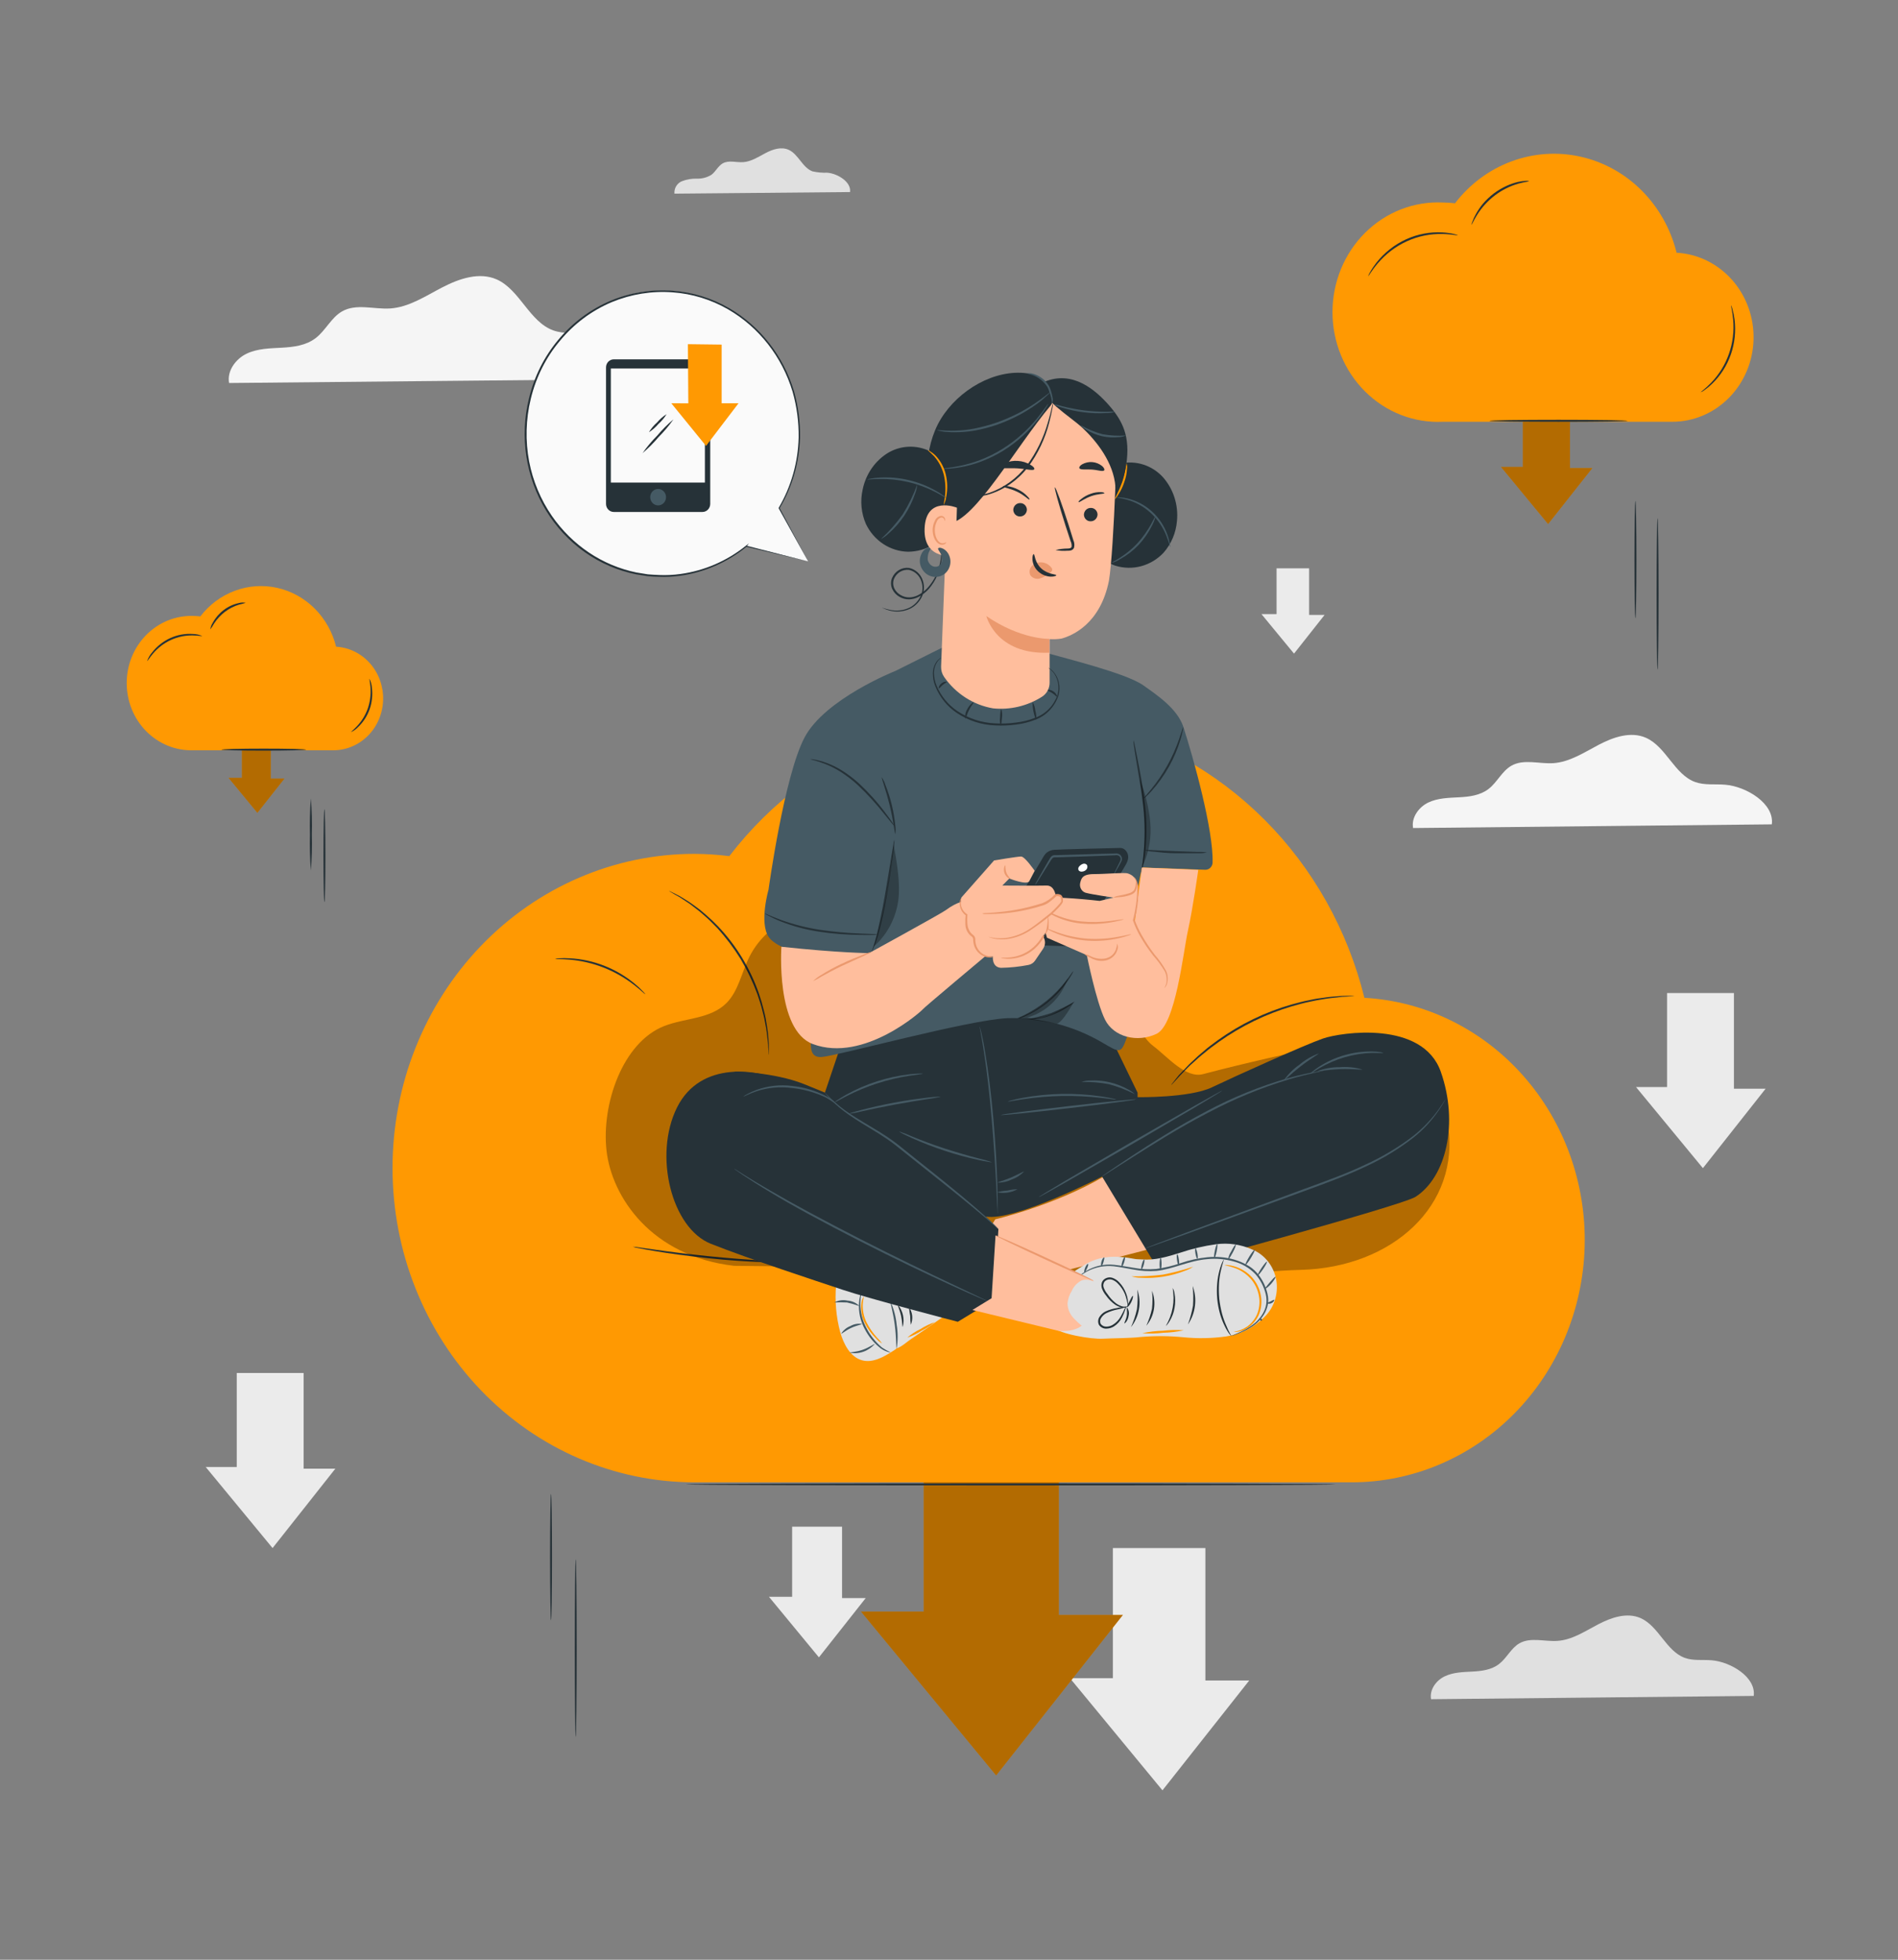 <svg xmlns="http://www.w3.org/2000/svg" width="124" height="128" viewBox="0 0 124 128" fill="none">
    <rect x="0" y="0" width="124" height="128" fill="#808080" stroke="none"/>
    <path d="M72.706 101.112V109.609H69.901L75.946 116.936L81.616 109.76H78.75V101.112H72.706Z" fill="#EBEBEB"/>
    <path d="M83.4 37.12V40.11H82.413L84.541 42.691L86.538 40.164H85.527V37.12H83.4Z" fill="#EBEBEB"/>
    <path d="M108.912 64.86V71.002H106.885L111.254 76.298L115.352 71.109H113.281V64.86H108.912Z" fill="#EBEBEB"/>
    <path d="M15.467 89.677V95.818H13.44L17.808 101.112L21.909 95.926H19.836V89.677H15.467Z" fill="#EBEBEB"/>
    <path d="M51.752 99.715V104.297H50.239L53.501 108.25L56.559 104.379H55.014V99.715H51.752Z" fill="#EBEBEB"/>
    <path d="M41.899 24.755C42.106 23.196 39.99 21.914 38.401 21.78C37.646 21.716 36.859 21.839 36.141 21.578C34.586 21.015 33.963 18.924 32.45 18.25C31.316 17.751 30.013 18.194 28.911 18.762C27.808 19.331 26.726 20.065 25.496 20.147C24.428 20.216 23.267 19.804 22.332 20.347C21.636 20.754 21.27 21.588 20.628 22.08C19.986 22.572 19.181 22.666 18.414 22.71C17.646 22.753 16.827 22.761 16.116 23.099C15.405 23.437 14.82 24.22 14.967 25.016L41.899 24.755Z" fill="#F5F5F5"/>
    <path d="M115.756 53.842C115.935 52.485 114.095 51.369 112.713 51.254C112.054 51.197 111.37 51.302 110.745 51.077C109.394 50.586 108.853 48.773 107.532 48.189C106.548 47.754 105.409 48.141 104.455 48.642C103.5 49.144 102.551 49.774 101.483 49.846C100.553 49.907 99.544 49.549 98.73 50.02C98.125 50.373 97.808 51.1 97.254 51.528C96.701 51.955 95.995 52.04 95.318 52.075C94.642 52.111 93.938 52.122 93.321 52.413C92.703 52.705 92.192 53.389 92.319 54.083L115.756 53.842Z" fill="#F5F5F5"/>
    <path d="M55.535 12.544C55.624 11.881 54.723 11.336 54.047 11.28C53.724 11.292 53.401 11.263 53.085 11.193C52.423 10.952 52.16 10.064 51.513 9.779C51.021 9.569 50.475 9.756 50.008 10.002C49.54 10.248 49.078 10.555 48.556 10.591C48.101 10.622 47.606 10.445 47.208 10.675C46.913 10.85 46.758 11.203 46.485 11.413C46.199 11.59 45.87 11.679 45.538 11.669C45.202 11.658 44.868 11.714 44.554 11.835C44.398 11.897 44.266 12.01 44.177 12.157C44.089 12.304 44.048 12.476 44.062 12.649L55.535 12.544Z" fill="#E0E0E0"/>
    <path d="M114.573 110.769C114.735 109.548 113.079 108.547 111.837 108.442C111.244 108.391 110.629 108.486 110.068 108.283C108.853 107.84 108.366 106.207 107.18 105.685C106.292 105.296 105.271 105.644 104.41 106.095C103.549 106.545 102.701 107.119 101.739 107.175C100.905 107.231 99.997 106.919 99.264 107.334C98.72 107.648 98.435 108.304 97.933 108.688C97.431 109.072 96.799 109.146 96.189 109.179C95.579 109.213 94.959 109.22 94.393 109.487C93.828 109.753 93.38 110.362 93.495 110.984L114.573 110.769Z" fill="#E0E0E0"/>
    <path d="M52.795 36.667L50.898 33.188C52.071 31.207 52.489 28.842 52.07 26.557C51.652 24.272 50.427 22.232 48.637 20.839C46.847 19.445 44.621 18.799 42.396 19.027C40.172 19.255 38.109 20.341 36.615 22.071C35.12 23.801 34.302 26.05 34.32 28.377C34.338 30.703 35.192 32.938 36.713 34.642C38.234 36.347 40.313 37.398 42.541 37.588C44.769 37.778 46.985 37.095 48.753 35.671L52.795 36.667Z" fill="#FAFAFA"/>
    <path d="M52.795 36.667L48.741 35.707H48.694L48.723 35.666L48.77 35.712C47.523 36.724 46.042 37.375 44.475 37.599C44.005 37.668 43.53 37.693 43.056 37.673C42.81 37.673 42.564 37.653 42.318 37.632L41.562 37.512C40.36 37.273 39.217 36.78 38.204 36.064C37.191 35.347 36.33 34.423 35.674 33.347C35.018 32.272 34.58 31.067 34.388 29.809C34.195 28.551 34.253 27.265 34.556 26.03C34.894 24.609 35.552 23.293 36.478 22.19C37.413 21.063 38.594 20.185 39.922 19.63C41.197 19.105 42.569 18.886 43.936 18.988C45.231 19.079 46.491 19.466 47.626 20.122C49.662 21.301 51.184 23.25 51.877 25.564C52.153 26.548 52.284 27.57 52.266 28.595C52.216 30.227 51.755 31.816 50.928 33.203V33.17L52.797 36.667L50.873 33.203V33.185V33.17C51.687 31.785 52.137 30.203 52.177 28.58C52.191 27.566 52.057 26.555 51.781 25.582C51.091 23.295 49.583 21.371 47.57 20.206C46.451 19.561 45.21 19.181 43.934 19.093C42.585 18.993 41.232 19.211 39.976 19.73C38.661 20.281 37.494 21.153 36.571 22.272C35.66 23.357 35.011 24.652 34.677 26.051C34.351 27.391 34.315 28.79 34.571 30.147C34.817 31.429 35.325 32.642 36.059 33.703C37.384 35.617 39.358 36.937 41.582 37.394L42.32 37.514C42.566 37.537 42.812 37.545 43.058 37.558C43.527 37.579 43.997 37.556 44.463 37.491C46.017 37.277 47.489 36.641 48.731 35.646L48.928 35.487L48.775 35.692L48.755 35.64L52.795 36.667Z" fill="#263238"/>
    <path d="M45.894 23.47H40.099C39.819 23.47 39.592 23.706 39.592 23.998V32.911C39.592 33.203 39.819 33.439 40.099 33.439H45.894C46.174 33.439 46.401 33.203 46.401 32.911V23.998C46.401 23.706 46.174 23.47 45.894 23.47Z" fill="#263238"/>
    <path d="M46.052 24.069H39.907V31.519H46.052V24.069Z" fill="#FAFAFA"/>
    <path d="M42.997 33.011C43.282 33.011 43.513 32.77 43.513 32.474C43.513 32.177 43.282 31.936 42.997 31.936C42.711 31.936 42.48 32.177 42.48 32.474C42.48 32.77 42.711 33.011 42.997 33.011Z" fill="#455A64"/>
    <path d="M43.858 26.34L46.126 29.125L48.249 26.34H47.147V22.508L44.942 22.48L44.969 26.345L43.858 26.34Z" fill="#FF9902"/>
    <path d="M43.998 27.392C43.708 27.803 43.384 28.188 43.031 28.541C42.709 28.925 42.356 29.278 41.976 29.599C42.264 29.187 42.587 28.802 42.94 28.449C43.262 28.065 43.616 27.711 43.998 27.392Z" fill="#263238"/>
    <path d="M43.55 27.052C43.403 27.292 43.222 27.508 43.014 27.692C42.836 27.904 42.626 28.087 42.394 28.232C42.539 27.991 42.72 27.775 42.93 27.592C43.108 27.379 43.317 27.196 43.55 27.052Z" fill="#263238"/>
    <path d="M99.488 26.166V30.494H98.059L101.141 34.23L104.032 30.571H102.57V26.166H99.488Z" fill="#FF9902"/>
    <path opacity="0.3" d="M99.488 26.166V30.494H98.059L101.141 34.23L104.032 30.571H102.57V26.166H99.488Z" fill="black"/>
    <path d="M109.535 16.507C109.152 14.957 108.361 13.549 107.252 12.441C106.143 11.332 104.759 10.568 103.256 10.233C101.752 9.897 100.189 10.005 98.74 10.543C97.292 11.081 96.017 12.028 95.058 13.279C94.793 13.245 94.527 13.228 94.26 13.227C93.33 13.183 92.401 13.335 91.528 13.674C90.656 14.014 89.859 14.534 89.185 15.203C88.511 15.873 87.975 16.677 87.609 17.568C87.243 18.459 87.054 19.419 87.054 20.388C87.054 21.357 87.243 22.316 87.609 23.207C87.975 24.098 88.511 24.903 89.185 25.572C89.859 26.242 90.656 26.762 91.528 27.101C92.401 27.441 93.33 27.593 94.26 27.548H109.244C110.629 27.551 111.96 26.991 112.953 25.987C113.947 24.983 114.524 23.615 114.562 22.175C114.6 20.734 114.095 19.335 113.156 18.277C112.217 17.218 110.917 16.583 109.535 16.507Z" fill="#FF9902"/>
    <path d="M111.119 25.618C111.107 25.597 111.404 25.405 111.798 24.993C112.314 24.46 112.711 23.813 112.958 23.101C113.206 22.389 113.299 21.628 113.23 20.874C113.178 20.296 113.07 19.948 113.092 19.942C113.132 20.017 113.162 20.097 113.18 20.18C113.244 20.404 113.291 20.633 113.321 20.864C113.417 21.634 113.335 22.416 113.081 23.146C112.827 23.876 112.409 24.532 111.862 25.06C111.698 25.22 111.522 25.366 111.335 25.495C111.27 25.548 111.197 25.59 111.119 25.618Z" fill="#263238"/>
    <path d="M95.249 15.373C95.249 15.396 94.868 15.296 94.253 15.283C93.451 15.261 92.653 15.422 91.918 15.757C91.182 16.091 90.527 16.59 89.997 17.218C89.589 17.7 89.407 18.055 89.385 18.04C89.413 17.949 89.454 17.863 89.505 17.784C89.63 17.562 89.772 17.351 89.928 17.152C90.45 16.493 91.114 15.971 91.866 15.629C92.618 15.287 93.436 15.134 94.256 15.183C94.504 15.197 94.751 15.231 94.994 15.286C95.082 15.303 95.168 15.332 95.249 15.373Z" fill="#263238"/>
    <path d="M99.896 11.835C99.896 11.86 99.623 11.878 99.2 11.993C98.648 12.151 98.128 12.411 97.665 12.761C97.205 13.111 96.809 13.544 96.499 14.041C96.253 14.423 96.16 14.689 96.138 14.681C96.146 14.614 96.164 14.548 96.192 14.487C96.253 14.314 96.33 14.148 96.42 13.99C96.552 13.749 96.705 13.522 96.878 13.312C97.093 13.062 97.332 12.835 97.591 12.636C97.853 12.441 98.133 12.274 98.428 12.139C98.67 12.03 98.921 11.944 99.178 11.883C99.35 11.844 99.526 11.82 99.702 11.812C99.767 11.809 99.833 11.816 99.896 11.835Z" fill="#263238"/>
    <path d="M106.339 27.486C106.339 27.525 104.317 27.553 101.822 27.553C99.328 27.553 97.303 27.525 97.303 27.486C97.303 27.448 99.326 27.42 101.822 27.42C104.319 27.42 106.339 27.451 106.339 27.486Z" fill="#263238"/>
    <path d="M106.846 40.386C106.811 40.386 106.782 38.661 106.782 36.547C106.782 34.432 106.811 32.706 106.846 32.706C106.88 32.706 106.912 34.429 106.912 36.547C106.912 38.664 106.883 40.386 106.846 40.386Z" fill="#263238"/>
    <path d="M108.292 43.75C108.258 43.75 108.228 41.531 108.228 38.792C108.228 36.053 108.258 33.833 108.292 33.833C108.327 33.833 108.359 36.053 108.359 38.792C108.359 41.531 108.329 43.75 108.292 43.75Z" fill="#263238"/>
    <path d="M15.804 48.151V50.803H14.928L16.815 53.092L18.586 50.852H17.691V48.151H15.804Z" fill="#FF9902"/>
    <path opacity="0.3" d="M15.804 48.151V50.803H14.928L16.815 53.092L18.586 50.852H17.691V48.151H15.804Z" fill="black"/>
    <path d="M21.959 42.24C21.724 41.291 21.239 40.428 20.56 39.749C19.88 39.07 19.032 38.602 18.111 38.396C17.19 38.191 16.232 38.256 15.345 38.586C14.457 38.915 13.676 39.495 13.088 40.261C12.925 40.242 12.76 40.231 12.596 40.23C12.034 40.216 11.475 40.319 10.951 40.533C10.428 40.748 9.951 41.068 9.549 41.477C9.146 41.886 8.827 42.374 8.608 42.913C8.39 43.453 8.278 44.032 8.278 44.617C8.278 45.202 8.39 45.781 8.608 46.321C8.827 46.86 9.146 47.348 9.549 47.757C9.951 48.166 10.428 48.486 10.951 48.7C11.475 48.915 12.034 49.018 12.596 49.004H21.779C22.626 49.004 23.44 48.66 24.047 48.045C24.654 47.431 25.007 46.594 25.031 45.713C25.054 44.831 24.746 43.976 24.172 43.327C23.599 42.678 22.804 42.288 21.959 42.24Z" fill="#FF9902"/>
    <path d="M22.928 47.816C22.928 47.798 23.095 47.675 23.331 47.422C23.64 47.092 23.879 46.699 24.032 46.267C24.179 45.833 24.238 45.372 24.205 44.913C24.177 44.559 24.116 44.344 24.136 44.339C24.226 44.513 24.279 44.705 24.293 44.903C24.357 45.377 24.309 45.861 24.153 46.311C23.996 46.762 23.736 47.166 23.395 47.488C23.263 47.63 23.104 47.742 22.928 47.816Z" fill="#263238"/>
    <path d="M13.206 41.539C13.206 41.562 12.96 41.508 12.593 41.503C12.105 41.493 11.62 41.594 11.173 41.797C10.725 42.001 10.325 42.303 10.001 42.683C9.755 42.972 9.632 43.195 9.614 43.174C9.684 42.97 9.791 42.782 9.932 42.621C10.25 42.212 10.659 41.888 11.123 41.677C11.587 41.465 12.093 41.373 12.598 41.408C12.807 41.41 13.014 41.454 13.206 41.539Z" fill="#263238"/>
    <path d="M16.052 39.373C15.913 39.42 15.772 39.458 15.629 39.488C15.296 39.586 14.982 39.745 14.702 39.956C14.422 40.168 14.18 40.428 13.986 40.724C13.912 40.858 13.83 40.986 13.74 41.108C13.761 40.953 13.816 40.806 13.9 40.676C14.077 40.348 14.322 40.064 14.616 39.844C14.908 39.621 15.244 39.466 15.6 39.391C15.747 39.348 15.902 39.342 16.052 39.373Z" fill="#263238"/>
    <path d="M20 48.963C20 48.998 18.77 49.029 17.233 49.029C15.695 49.029 14.463 48.998 14.463 48.963C14.463 48.927 15.703 48.896 17.228 48.896C18.753 48.896 20 48.924 20 48.963Z" fill="#263238"/>
    <path d="M20.31 56.863C20.247 56.078 20.226 55.291 20.247 54.505C20.226 53.718 20.247 52.929 20.31 52.145C20.375 52.929 20.397 53.718 20.374 54.505C20.397 55.291 20.375 56.079 20.31 56.863Z" fill="#263238"/>
    <path d="M21.196 58.926C21.162 58.926 21.132 57.564 21.132 55.887C21.132 54.211 21.162 52.849 21.196 52.849C21.23 52.849 21.26 54.211 21.26 55.887C21.26 57.564 21.233 58.926 21.196 58.926Z" fill="#263238"/>
    <path d="M60.347 92.853V105.262H56.251L65.08 115.963L73.363 105.479H69.176V92.853H60.347Z" fill="#FF9902"/>
    <path opacity="0.3" d="M60.347 92.853V105.262H56.251L65.08 115.963L73.363 105.479H69.176V92.853H60.347Z" fill="black"/>
    <path d="M89.139 65.172C88.04 60.732 85.775 56.698 82.596 53.522C79.417 50.347 75.451 48.156 71.143 47.195C66.835 46.234 62.355 46.541 58.205 48.082C54.055 49.623 50.399 52.336 47.648 55.918C46.891 55.823 46.129 55.774 45.365 55.77C40.135 55.77 35.119 57.932 31.42 61.781C27.721 65.63 25.644 70.85 25.644 76.293C25.644 81.736 27.721 86.957 31.42 90.805C35.119 94.654 40.135 96.817 45.365 96.817H88.307C92.272 96.82 96.082 95.212 98.925 92.335C101.768 89.459 103.419 85.541 103.528 81.416C103.636 77.291 102.193 73.285 99.505 70.251C96.818 67.217 93.098 65.395 89.139 65.172Z" fill="#FF9902"/>
    <path d="M50.229 68.907C50.216 68.863 50.209 68.817 50.209 68.772C50.209 68.669 50.194 68.541 50.185 68.385C50.185 68.298 50.185 68.206 50.17 68.103C50.155 68.001 50.145 67.891 50.133 67.773C50.101 67.535 50.081 67.261 50.017 66.969C49.99 66.821 49.961 66.665 49.929 66.503C49.897 66.342 49.848 66.181 49.806 66.009C49.73 65.664 49.602 65.308 49.479 64.931C49.183 64.129 48.815 63.358 48.379 62.627C47.929 61.902 47.414 61.222 46.842 60.597C46.568 60.321 46.313 60.05 46.047 59.829C45.916 59.717 45.801 59.602 45.67 59.502L45.304 59.22C45.078 59.033 44.849 58.898 44.657 58.767L44.386 58.588L44.14 58.455L43.816 58.263C43.775 58.244 43.738 58.219 43.705 58.188C43.747 58.202 43.787 58.219 43.825 58.24L44.165 58.409L44.411 58.534C44.497 58.583 44.588 58.642 44.689 58.703C44.918 58.837 45.139 58.984 45.353 59.143L45.725 59.42C45.855 59.517 45.971 59.635 46.111 59.745C46.393 59.986 46.663 60.242 46.92 60.513C48.104 61.758 49.013 63.256 49.584 64.903C49.709 65.261 49.816 65.625 49.904 65.994C49.944 66.168 49.993 66.332 50.022 66.506C50.052 66.68 50.076 66.826 50.101 66.974C50.147 67.244 50.18 67.516 50.199 67.788C50.199 67.909 50.221 68.019 50.226 68.124C50.231 68.229 50.226 68.318 50.226 68.405V68.795C50.229 68.832 50.23 68.87 50.229 68.907Z" fill="#263238"/>
    <path d="M42.16 64.939C42.143 64.957 41.885 64.683 41.422 64.328C40.196 63.38 38.74 62.809 37.218 62.679C36.635 62.628 36.271 62.651 36.271 62.628C36.351 62.603 36.434 62.591 36.517 62.592C36.749 62.575 36.983 62.575 37.215 62.592C38.767 62.668 40.256 63.25 41.471 64.256C41.655 64.405 41.828 64.568 41.99 64.742C42.054 64.801 42.111 64.867 42.16 64.939Z" fill="#263238"/>
    <path d="M51.193 82.457C51.064 82.471 50.934 82.471 50.804 82.457C50.559 82.457 50.19 82.457 49.742 82.434C48.846 82.401 47.609 82.324 46.246 82.178C44.883 82.032 43.656 81.863 42.77 81.712C42.327 81.638 41.971 81.574 41.725 81.523C41.595 81.504 41.468 81.473 41.343 81.431C41.474 81.435 41.604 81.448 41.732 81.472L42.785 81.62C43.67 81.746 44.898 81.907 46.258 82.045C47.619 82.183 48.854 82.275 49.747 82.332L50.804 82.398C50.935 82.409 51.065 82.428 51.193 82.457Z" fill="#263238"/>
    <path d="M88.494 65.047C88.449 65.057 88.403 65.063 88.356 65.065L87.96 65.093C87.791 65.093 87.579 65.113 87.338 65.147C87.097 65.18 86.817 65.195 86.514 65.251L86.037 65.331C85.872 65.359 85.702 65.403 85.525 65.438C85.171 65.507 84.799 65.618 84.406 65.725C82.709 66.228 81.1 67.01 79.641 68.042C79.309 68.285 78.989 68.51 78.711 68.751C78.568 68.869 78.428 68.976 78.302 69.089L77.938 69.419C77.692 69.624 77.508 69.834 77.331 70.008C77.154 70.182 77.008 70.341 76.89 70.474L76.617 70.771C76.587 70.807 76.552 70.84 76.514 70.868C76.538 70.827 76.566 70.788 76.598 70.753C76.664 70.668 76.75 70.566 76.844 70.438C76.937 70.31 77.09 70.136 77.272 69.957C77.454 69.778 77.633 69.56 77.867 69.35L78.229 69.012C78.354 68.894 78.494 68.784 78.635 68.664C78.912 68.408 79.232 68.188 79.564 67.939C81.035 66.886 82.665 66.098 84.386 65.607C84.782 65.502 85.159 65.395 85.515 65.331C85.695 65.295 85.867 65.254 86.034 65.228L86.526 65.159C86.831 65.108 87.112 65.095 87.355 65.072C87.564 65.051 87.775 65.041 87.985 65.042H88.381C88.419 65.039 88.457 65.041 88.494 65.047Z" fill="#263238"/>
    <path d="M87.279 96.955C87.279 96.993 77.771 97.021 66.047 97.021C54.322 97.021 44.812 96.993 44.812 96.955C44.812 96.916 54.318 96.888 66.047 96.888C77.776 96.888 87.279 96.919 87.279 96.955Z" fill="#263238"/>
    <path d="M36 105.835C35.966 105.835 35.936 103.984 35.936 101.703C35.936 99.422 35.966 97.569 36 97.569C36.035 97.569 36.064 99.417 36.064 101.703C36.064 103.989 36.035 105.835 36 105.835Z" fill="#263238"/>
    <path d="M37.614 113.459C37.58 113.459 37.55 110.856 37.55 107.645C37.55 104.435 37.58 101.832 37.614 101.832C37.648 101.832 37.678 104.433 37.678 107.645C37.678 110.858 37.646 113.459 37.614 113.459Z" fill="#263238"/>
    <g opacity="0.3">
        <path d="M94.585 73.395C94.093 70.474 90.371 67.507 87.163 68.175C84.369 68.754 81.36 69.43 78.598 70.156C77.456 70.456 76.275 69.015 75.321 68.3C74.829 67.927 74.524 67.328 74.212 66.764C72.433 63.618 69.505 61.258 66.236 59.94C62.967 58.621 59.37 58.306 55.885 58.703C53.178 59.013 50.227 59.983 48.96 62.492C48.453 63.503 48.251 64.716 47.466 65.51C46.418 66.565 44.76 66.48 43.395 67.015C40.664 68.085 39.282 72.148 39.626 75.161C39.971 78.174 42.546 82.058 47.961 82.677C47.961 82.677 67.574 82.857 77.259 83.346C80.617 83.515 81.631 83.033 84.989 82.941C90.915 82.793 95.471 78.753 94.585 73.395Z" fill="black"/>
    </g>
    <path d="M58.556 88.077C58.886 87.99 59.255 87.636 59.54 87.447C60.239 86.979 60.93 86.499 61.614 86.005C59.154 85.263 57.075 84.677 54.62 83.957C54.536 84.982 54.627 86.013 54.891 87.004C55.117 87.795 55.55 88.637 56.318 88.847C57.014 89.037 57.722 88.637 58.337 88.243L58.507 88.133" fill="#E0E0E0"/>
    <path d="M58.977 86.663C58.94 86.663 58.955 86.328 58.868 85.936C58.782 85.545 58.623 85.253 58.667 85.232C58.828 85.426 58.94 85.658 58.994 85.908C59.048 86.157 59.042 86.417 58.977 86.663Z" fill="#263238"/>
    <path d="M59.505 86.528C59.48 86.338 59.467 86.146 59.466 85.955C59.428 85.767 59.403 85.577 59.39 85.386C59.503 85.549 59.574 85.741 59.594 85.941C59.614 86.141 59.584 86.344 59.505 86.528Z" fill="#263238"/>
    <path d="M56.263 84.434C56.285 84.434 56.214 84.69 56.209 85.127C56.201 85.683 56.335 86.232 56.595 86.717C56.845 87.209 57.186 87.644 57.599 87.997C57.784 88.125 57.979 88.235 58.182 88.327C58.12 88.331 58.058 88.32 58 88.297C57.839 88.247 57.687 88.171 57.547 88.074C57.104 87.731 56.74 87.29 56.482 86.781C56.211 86.276 56.085 85.7 56.121 85.122C56.129 84.949 56.154 84.778 56.197 84.61C56.208 84.547 56.23 84.487 56.263 84.434Z" fill="#455A64"/>
    <path d="M58.182 85.025C58.398 85.498 58.532 86.007 58.581 86.528C58.667 87.041 58.667 87.566 58.581 88.079C58.541 88.079 58.568 87.385 58.458 86.543C58.347 85.701 58.143 85.038 58.182 85.025Z" fill="#455A64"/>
    <path d="M57.626 87.749C57.48 87.662 57.348 87.552 57.235 87.421C56.935 87.134 56.685 86.794 56.497 86.418C56.309 86.036 56.231 85.606 56.273 85.179C56.28 85 56.337 84.828 56.435 84.682C56.455 84.682 56.381 84.874 56.364 85.194C56.35 85.6 56.434 86.004 56.61 86.367C56.794 86.73 57.024 87.066 57.294 87.365C57.416 87.481 57.528 87.61 57.626 87.749Z" fill="#FF9902"/>
    <path d="M61.065 86.361C60.8 86.585 60.509 86.773 60.199 86.922C59.909 87.109 59.599 87.258 59.274 87.367C59.538 87.141 59.829 86.952 60.14 86.804C60.43 86.617 60.74 86.469 61.065 86.361Z" fill="#FF9902"/>
    <path d="M57.149 87.785C56.945 88.016 56.688 88.19 56.401 88.289C56.115 88.389 55.81 88.411 55.513 88.353C55.513 88.315 55.909 88.323 56.362 88.161C56.814 88 57.127 87.754 57.149 87.785Z" fill="#455A64"/>
    <path d="M56.315 86.474C56.315 86.513 55.983 86.561 55.614 86.73C55.245 86.899 54.986 87.135 54.959 87.106C55.102 86.877 55.313 86.703 55.56 86.61C55.79 86.478 56.056 86.431 56.315 86.474Z" fill="#455A64"/>
    <path d="M56.153 85.309C55.888 85.214 55.617 85.135 55.343 85.073C55.063 85.058 54.782 85.058 54.502 85.073C54.765 84.928 55.069 84.884 55.361 84.948C55.658 84.965 55.939 85.093 56.153 85.309Z" fill="#455A64"/>
    <path d="M74.986 81.608C75.001 81.631 65.759 83.95 65.759 83.95L64.401 80.64L65.023 79.639C65.023 79.639 68.93 78.72 72.108 76.849L74.986 81.608Z" fill="#FFBE9D"/>
    <path d="M53.299 72.176C53.299 72.176 52.876 71.534 51.085 70.62C49.597 69.852 45.776 69.227 44.229 72.338C42.682 75.448 43.87 80.22 46.443 81.239C49.016 82.258 53.299 83.653 55.053 84.242C56.807 84.831 62.576 86.333 62.576 86.333L64.947 84.887L65.228 80.279C65.228 80.279 61.958 76.784 59.176 75.819C56.394 74.854 53.299 72.176 53.299 72.176Z" fill="#263238"/>
    <path d="M47.961 70.005C47.985 69.967 50.583 70.044 52.48 70.789C53.193 71.068 53.892 71.367 53.892 71.367L54.94 68.26L62.795 65.536H71.491L74.32 71.367V71.662C74.32 71.662 77.717 71.721 79.188 71.014C80.659 70.308 85.242 68.244 86.43 67.832C87.618 67.42 92.939 66.629 94.128 69.998C95.316 73.367 94.475 76.882 92.487 78.167C91.55 78.771 75.737 83.031 75.737 83.031L72 76.846C72 76.846 66.308 79.782 64.401 79.462C62.495 79.142 47.961 70.005 47.961 70.005Z" fill="#263238"/>
    <path d="M64 67.039C64.017 67.077 64.03 67.118 64.039 67.159C64.061 67.251 64.091 67.366 64.126 67.504C64.197 67.807 64.288 68.249 64.371 68.797C64.563 69.893 64.755 71.421 64.903 73.114C65.05 74.806 65.129 76.342 65.161 77.466C65.178 78.021 65.183 78.472 65.183 78.784C65.183 78.927 65.183 79.04 65.183 79.142C65.19 79.184 65.19 79.226 65.183 79.268C65.175 79.226 65.17 79.184 65.168 79.142C65.168 79.045 65.168 78.927 65.151 78.784C65.134 78.454 65.114 78.016 65.087 77.471C65.033 76.359 64.937 74.826 64.792 73.134C64.647 71.442 64.467 69.921 64.3 68.823C64.219 68.275 64.14 67.832 64.084 67.528C64.059 67.387 64.037 67.272 64.02 67.174C64.006 67.13 63.999 67.085 64 67.039Z" fill="#455A64"/>
    <path d="M74.234 71.805C74.234 71.841 72.266 72.1 69.828 72.382C67.39 72.663 65.415 72.863 65.4 72.824C65.385 72.786 67.368 72.53 69.806 72.248C72.243 71.967 74.229 71.77 74.234 71.805Z" fill="#455A64"/>
    <path d="M72.935 71.818C72.841 71.822 72.746 71.815 72.654 71.795C72.475 71.769 72.216 71.736 71.894 71.703C71.058 71.608 70.218 71.568 69.377 71.582C68.538 71.599 67.7 71.669 66.868 71.792L66.113 71.913C66.021 71.935 65.927 71.947 65.833 71.949C65.919 71.908 66.01 71.88 66.103 71.864C66.278 71.815 66.534 71.759 66.853 71.7C68.523 71.397 70.228 71.366 71.906 71.608C72.226 71.657 72.484 71.703 72.662 71.744C72.755 71.759 72.846 71.784 72.935 71.818Z" fill="#455A64"/>
    <path d="M74.138 71.465C73.599 71.189 73.034 70.972 72.453 70.815C71.861 70.702 71.26 70.653 70.659 70.669C70.829 70.607 71.008 70.576 71.188 70.576C72.059 70.524 72.926 70.724 73.695 71.153C73.857 71.231 74.007 71.337 74.138 71.465Z" fill="#455A64"/>
    <path d="M66.895 76.526C66.672 76.759 66.399 76.934 66.098 77.038C65.814 77.18 65.501 77.25 65.186 77.24C65.186 77.202 65.582 77.109 66.049 76.912C66.516 76.715 66.873 76.495 66.895 76.526Z" fill="#455A64"/>
    <path d="M66.477 77.673C66.07 77.9 65.599 77.971 65.146 77.873C65.363 77.81 65.586 77.773 65.811 77.763C66.029 77.708 66.253 77.678 66.477 77.673Z" fill="#455A64"/>
    <path d="M79.842 71.239C79.807 71.27 79.768 71.298 79.727 71.321L79.385 71.534L78.111 72.302L73.884 74.775L69.638 77.214L68.344 77.941L67.988 78.133C67.947 78.157 67.904 78.177 67.86 78.192C67.895 78.16 67.934 78.133 67.975 78.11L68.32 77.895L69.594 77.127L73.82 74.654L78.066 72.215L79.36 71.49L79.715 71.298C79.754 71.272 79.797 71.252 79.842 71.239Z" fill="#455A64"/>
    <path d="M86.477 69.937C86.425 69.954 86.371 69.968 86.317 69.978L85.86 70.075C85.461 70.162 84.888 70.3 84.189 70.505C82.373 71.055 80.61 71.783 78.925 72.678C76.942 73.702 75.235 74.803 73.985 75.589L72.509 76.526L72.106 76.782C72.059 76.812 72.011 76.839 71.961 76.861C72.001 76.823 72.046 76.788 72.093 76.759L72.482 76.488C72.822 76.255 73.314 75.919 73.929 75.515C75.159 74.706 76.881 73.603 78.861 72.563C80.552 71.664 82.327 70.945 84.157 70.418C84.863 70.223 85.441 70.1 85.842 70.031C86.042 69.99 86.199 69.972 86.305 69.957C86.361 69.943 86.419 69.936 86.477 69.937Z" fill="#455A64"/>
    <path d="M90.371 68.771C90.371 68.794 90.086 68.771 89.633 68.771C89.037 68.79 88.445 68.883 87.869 69.048C87.295 69.215 86.742 69.452 86.221 69.754C85.82 69.99 85.589 70.164 85.577 70.146C85.564 70.128 85.623 70.087 85.724 70.003C85.868 69.884 86.018 69.774 86.174 69.675C86.69 69.342 87.249 69.087 87.835 68.92C88.42 68.751 89.024 68.669 89.631 68.677C89.814 68.678 89.998 68.692 90.179 68.718C90.246 68.726 90.31 68.744 90.371 68.771Z" fill="#455A64"/>
    <path d="M89.003 69.854C89.003 69.893 88.344 69.803 87.527 69.834C86.711 69.865 86.076 69.998 86.069 69.959C86.535 69.785 87.027 69.698 87.522 69.703C88.021 69.662 88.522 69.713 89.003 69.854Z" fill="#455A64"/>
    <path d="M86.15 68.81C86.167 68.846 85.601 69.158 84.972 69.647C84.342 70.136 83.887 70.607 83.86 70.579C84.143 70.172 84.494 69.82 84.895 69.54C85.27 69.223 85.694 68.976 86.15 68.81Z" fill="#455A64"/>
    <path d="M94.472 71.731C94.464 71.749 94.455 71.767 94.445 71.785L94.364 71.936C94.288 72.072 94.174 72.264 94.01 72.502C93.548 73.183 92.99 73.787 92.354 74.294C91.407 75.03 90.384 75.654 89.304 76.155C88.093 76.736 86.713 77.248 85.267 77.775L77.852 80.476L75.599 81.277L74.986 81.49L74.824 81.544C74.806 81.551 74.787 81.555 74.767 81.556L74.819 81.531L74.977 81.464L75.584 81.229L77.823 80.386L85.225 77.65C86.671 77.122 88.049 76.626 89.257 76.042C90.331 75.55 91.352 74.939 92.3 74.219C92.936 73.723 93.502 73.135 93.98 72.474C94.147 72.24 94.27 72.051 94.352 71.923L94.445 71.777C94.463 71.745 94.472 71.729 94.472 71.731Z" fill="#455A64"/>
    <path d="M64.684 85.051C64.623 85.033 64.563 85.01 64.504 84.984L63.998 84.772C63.56 84.585 62.928 84.306 62.153 83.95C60.6 83.241 58.463 82.227 56.15 81.047C53.838 79.867 51.754 78.743 50.286 77.847C49.548 77.407 48.967 77.033 48.564 76.764L48.108 76.449C48.054 76.415 48.003 76.376 47.956 76.332C48.014 76.358 48.07 76.39 48.123 76.426L48.588 76.721C48.994 76.977 49.584 77.338 50.325 77.763C51.801 78.625 53.882 79.742 56.202 80.927C58.522 82.112 60.645 83.133 62.185 83.863L64.017 84.736L64.509 84.969C64.57 84.99 64.629 85.017 64.684 85.051Z" fill="#455A64"/>
    <path d="M48.571 71.621C48.636 71.561 48.71 71.512 48.79 71.475C48.997 71.36 49.213 71.263 49.434 71.183C50.173 70.918 50.961 70.83 51.737 70.927C52.512 71.004 53.268 71.228 53.966 71.588C54.174 71.702 54.369 71.841 54.546 72.002C54.615 72.057 54.675 72.121 54.726 72.194C54.47 72.001 54.202 71.826 53.924 71.669C53.223 71.341 52.475 71.135 51.71 71.06C50.952 70.964 50.184 71.034 49.454 71.265C48.901 71.452 48.581 71.644 48.571 71.621Z" fill="#455A64"/>
    <path d="M65.225 80.281C65.182 80.257 65.143 80.226 65.109 80.189L64.795 79.91C64.522 79.654 64.118 79.321 63.616 78.901C62.612 78.064 61.196 76.943 59.633 75.701L58.497 74.793C58.126 74.506 57.759 74.26 57.385 74.025C56.647 73.572 55.983 73.185 55.449 72.804C55.022 72.511 54.624 72.175 54.261 71.8C54.162 71.699 54.069 71.593 53.98 71.483C53.946 71.447 53.916 71.406 53.892 71.362C53.892 71.362 54.032 71.511 54.295 71.764C54.668 72.12 55.071 72.442 55.498 72.724C56.035 73.093 56.711 73.469 57.447 73.92C57.813 74.148 58.184 74.393 58.571 74.688C58.957 74.982 59.309 75.287 59.71 75.597C61.272 76.838 62.681 77.97 63.673 78.83C64.165 79.257 64.566 79.613 64.826 79.869C64.962 79.997 65.06 80.1 65.127 80.171C65.163 80.205 65.196 80.242 65.225 80.281Z" fill="#455A64"/>
    <path d="M58.738 73.899C59.036 73.996 59.328 74.109 59.614 74.24C60.153 74.457 60.898 74.752 61.737 75.021C62.576 75.29 63.343 75.51 63.902 75.653C64.207 75.722 64.51 75.807 64.807 75.909C64.724 75.913 64.641 75.904 64.561 75.883C64.401 75.86 64.17 75.817 63.887 75.755C63.149 75.595 62.42 75.395 61.702 75.156C60.983 74.921 60.276 74.647 59.584 74.337C59.321 74.217 59.107 74.115 58.962 74.04C58.882 74.002 58.807 73.955 58.738 73.899Z" fill="#455A64"/>
    <path d="M61.459 71.631C61.168 71.702 60.873 71.755 60.576 71.79C60.029 71.874 59.274 71.995 58.445 72.148C57.616 72.302 56.868 72.463 56.327 72.581C56.038 72.657 55.743 72.713 55.447 72.75C55.518 72.712 55.594 72.683 55.673 72.665C55.821 72.619 56.037 72.558 56.305 72.489C56.844 72.348 57.589 72.174 58.423 72.018C59.257 71.861 60.012 71.762 60.563 71.695C60.839 71.664 61.055 71.644 61.218 71.634C61.297 71.621 61.379 71.62 61.459 71.631Z" fill="#455A64"/>
    <path d="M60.293 70.128C60.293 70.149 59.953 70.18 59.412 70.264C57.995 70.481 56.62 70.925 55.333 71.58C54.841 71.836 54.544 72.007 54.534 71.987C54.592 71.929 54.657 71.88 54.728 71.841C54.856 71.751 55.048 71.634 55.292 71.495C55.929 71.142 56.597 70.852 57.287 70.63C57.976 70.409 58.683 70.254 59.4 70.169C59.675 70.139 59.892 70.123 60.052 70.121C60.132 70.11 60.213 70.113 60.293 70.128Z" fill="#455A64"/>
    <path d="M70.177 83.054L68.701 86.638C69.245 87.15 71.311 87.478 72.039 87.439C72.767 87.401 73.82 87.409 74.546 87.324C75.471 87.246 76.4 87.253 77.323 87.344C78.247 87.436 79.178 87.418 80.098 87.291C81.02 87.159 81.88 86.731 82.558 86.067C82.886 85.766 83.134 85.382 83.278 84.953C83.422 84.523 83.457 84.062 83.381 83.614C83.305 83.166 83.119 82.746 82.842 82.394C82.565 82.043 82.205 81.771 81.798 81.605C81.056 81.277 80.243 81.161 79.444 81.27C78.649 81.379 77.865 81.564 77.102 81.823C76.283 82.079 75.444 82.335 74.593 82.258C74.421 82.243 74.248 82.258 74.079 82.217C72.967 82.002 71.808 81.992 70.807 82.647C70.61 82.778 70.386 82.893 70.177 83.054Z" fill="#E0E0E0"/>
    <path d="M70.391 83.456C70.43 83.409 70.474 83.366 70.522 83.328C70.654 83.214 70.796 83.112 70.945 83.023C71.499 82.691 72.14 82.547 72.777 82.611C73.176 82.652 73.604 82.737 74.066 82.808C74.553 82.899 75.049 82.924 75.542 82.882C76.084 82.807 76.618 82.679 77.136 82.501C77.702 82.306 78.286 82.178 78.878 82.117C79.475 82.057 80.076 82.111 80.654 82.276C80.928 82.358 81.194 82.47 81.446 82.609C81.692 82.738 81.913 82.911 82.101 83.121C82.446 83.512 82.689 83.989 82.807 84.506C82.864 84.741 82.872 84.986 82.829 85.225C82.782 85.444 82.699 85.653 82.583 85.842C82.388 86.163 82.127 86.434 81.818 86.635C81.588 86.788 81.345 86.917 81.092 87.022C80.885 87.112 80.723 87.171 80.612 87.212C80.557 87.235 80.499 87.252 80.44 87.263C80.492 87.232 80.546 87.207 80.603 87.186C80.711 87.137 80.871 87.071 81.072 86.976C81.318 86.862 81.554 86.728 81.778 86.574C82.073 86.373 82.321 86.107 82.504 85.793C82.617 85.607 82.692 85.399 82.725 85.181C82.757 84.964 82.747 84.742 82.694 84.529C82.575 84.034 82.338 83.579 82.005 83.205C81.618 82.809 81.136 82.529 80.61 82.394C80.049 82.236 79.466 82.184 78.888 82.24C77.688 82.332 76.622 82.903 75.555 83.008C75.053 83.046 74.549 83.017 74.054 82.921C73.592 82.842 73.166 82.752 72.772 82.706C72.151 82.639 71.524 82.766 70.972 83.069C70.772 83.188 70.578 83.317 70.391 83.456Z" fill="#455A64"/>
    <path d="M80.45 87.278C80.45 87.278 80.396 87.229 80.317 87.122C80.268 87.059 80.222 86.992 80.182 86.922C80.124 86.832 80.073 86.738 80.027 86.64C79.902 86.391 79.799 86.129 79.719 85.86C79.623 85.525 79.557 85.183 79.523 84.836C79.493 84.491 79.493 84.144 79.523 83.799C79.548 83.518 79.599 83.241 79.673 82.969C79.699 82.864 79.732 82.761 79.771 82.66C79.796 82.582 79.827 82.507 79.862 82.434C79.921 82.314 79.956 82.25 79.963 82.255C79.97 82.26 79.865 82.532 79.761 82.992C79.7 83.261 79.659 83.534 79.641 83.809C79.621 84.146 79.626 84.484 79.656 84.82C79.693 85.156 79.754 85.488 79.84 85.814C79.912 86.077 80.004 86.334 80.115 86.582C80.295 87.04 80.465 87.265 80.45 87.278Z" fill="#263238"/>
    <path d="M71.085 82.552C71.117 82.57 71.085 82.703 71.013 82.857C70.942 83.011 70.885 83.133 70.851 83.113C70.817 83.093 70.831 82.959 70.895 82.798C70.959 82.637 71.055 82.534 71.085 82.552Z" fill="#455A64"/>
    <path d="M72.135 82.127C72.167 82.142 72.135 82.273 72.093 82.427C72.052 82.58 71.99 82.703 71.956 82.683C71.921 82.662 71.921 82.534 71.97 82.373C72.02 82.212 72.103 82.112 72.135 82.127Z" fill="#455A64"/>
    <path d="M73.486 82.099C73.518 82.112 73.501 82.263 73.446 82.437C73.392 82.611 73.319 82.744 73.287 82.731C73.254 82.719 73.269 82.57 73.323 82.396C73.377 82.222 73.451 82.089 73.486 82.099Z" fill="#455A64"/>
    <path d="M74.753 82.265C74.787 82.265 74.775 82.427 74.726 82.603C74.676 82.78 74.608 82.915 74.576 82.905C74.543 82.895 74.553 82.744 74.603 82.565C74.652 82.385 74.718 82.255 74.753 82.265Z" fill="#455A64"/>
    <path d="M75.82 82.962C75.786 82.962 75.756 82.782 75.759 82.562C75.761 82.342 75.788 82.165 75.825 82.165C75.862 82.165 75.887 82.345 75.887 82.562C75.887 82.78 75.855 82.962 75.82 82.962Z" fill="#455A64"/>
    <path d="M77.006 82.647C76.969 82.647 76.92 82.493 76.893 82.294C76.866 82.094 76.873 81.928 76.908 81.922C76.942 81.917 76.994 82.076 77.021 82.276C77.048 82.475 77.045 82.642 77.006 82.647Z" fill="#455A64"/>
    <path d="M78.103 81.528C78.138 81.528 78.194 81.672 78.229 81.864C78.263 82.056 78.263 82.217 78.229 82.222C78.194 82.227 78.138 82.079 78.103 81.887C78.069 81.695 78.069 81.533 78.103 81.528Z" fill="#455A64"/>
    <path d="M79.52 81.257C79.555 81.257 79.54 81.474 79.491 81.725C79.442 81.976 79.368 82.176 79.333 82.168C79.299 82.16 79.314 81.95 79.365 81.699C79.417 81.449 79.486 81.249 79.52 81.257Z" fill="#455A64"/>
    <path d="M80.735 81.293C80.767 81.308 80.681 81.549 80.541 81.805C80.401 82.061 80.263 82.281 80.234 82.263C80.26 82.079 80.327 81.904 80.428 81.751C80.566 81.482 80.696 81.277 80.735 81.293Z" fill="#455A64"/>
    <path d="M81.973 81.63C82.002 81.651 81.889 81.886 81.727 82.158C81.564 82.429 81.395 82.634 81.365 82.613C81.336 82.593 81.449 82.357 81.611 82.086C81.773 81.815 81.943 81.61 81.973 81.63Z" fill="#455A64"/>
    <path d="M82.77 82.409C82.797 82.429 82.689 82.642 82.524 82.885C82.359 83.128 82.206 83.307 82.179 83.287C82.152 83.266 82.258 83.051 82.425 82.808C82.593 82.565 82.74 82.386 82.77 82.409Z" fill="#455A64"/>
    <path d="M83.326 83.397C83.355 83.418 83.245 83.625 83.058 83.84C82.871 84.055 82.684 84.188 82.662 84.163C82.639 84.137 82.782 83.96 82.964 83.75C83.146 83.54 83.296 83.374 83.326 83.397Z" fill="#455A64"/>
    <path d="M83.245 84.905C83.272 84.925 83.21 85.05 83.065 85.117C82.92 85.184 82.787 85.148 82.792 85.117C82.797 85.086 82.898 85.053 83.013 84.999C83.129 84.945 83.218 84.879 83.245 84.905Z" fill="#455A64"/>
    <path d="M82.457 86.195C82.457 86.228 82.435 86.272 82.381 86.264C82.327 86.256 82.31 86.2 82.332 86.172C82.34 86.159 82.35 86.149 82.363 86.142C82.375 86.135 82.389 86.131 82.403 86.131C82.417 86.136 82.429 86.145 82.438 86.156C82.448 86.167 82.454 86.18 82.457 86.195Z" fill="#455A64"/>
    <path d="M73.879 86.705C74.054 86.322 74.189 85.92 74.28 85.507C74.333 85.082 74.341 84.653 74.305 84.227C74.447 84.641 74.483 85.087 74.408 85.519C74.334 85.953 74.151 86.358 73.879 86.694V86.705Z" fill="#263238"/>
    <path d="M74.893 86.584C75.055 86.231 75.179 85.86 75.262 85.478C75.305 85.089 75.305 84.695 75.262 84.306C75.41 84.683 75.454 85.097 75.39 85.499C75.325 85.901 75.154 86.277 74.895 86.584H74.893Z" fill="#263238"/>
    <path d="M76.17 86.592C76.612 85.858 76.769 84.976 76.608 84.126C76.678 84.235 76.722 84.36 76.736 84.49C76.793 84.799 76.793 85.118 76.736 85.427C76.682 85.737 76.571 86.034 76.408 86.3C76.288 86.502 76.182 86.602 76.17 86.592Z" fill="#263238"/>
    <path d="M77.611 86.502C77.759 86.103 77.87 85.691 77.943 85.271C77.972 84.844 77.964 84.416 77.919 83.991C78.071 84.404 78.123 84.849 78.069 85.288C78.015 85.727 77.858 86.145 77.611 86.505V86.502Z" fill="#263238"/>
    <path d="M73.621 85.378C73.555 85.408 73.483 85.419 73.412 85.409C73.217 85.396 73.028 85.332 72.863 85.222C72.627 85.056 72.421 84.848 72.253 84.608C72.14 84.472 72.05 84.317 71.988 84.149C71.957 84.053 71.949 83.95 71.965 83.85C71.984 83.742 72.038 83.644 72.118 83.573C72.196 83.509 72.287 83.465 72.385 83.445C72.483 83.426 72.584 83.432 72.679 83.463C72.846 83.521 72.997 83.62 73.119 83.753C73.322 83.965 73.479 84.22 73.579 84.5C73.647 84.686 73.688 84.882 73.7 85.081C73.711 85.154 73.707 85.228 73.687 85.299C73.65 85.037 73.585 84.779 73.496 84.531C73.388 84.27 73.232 84.034 73.035 83.837C72.927 83.719 72.793 83.631 72.644 83.581C72.569 83.558 72.49 83.554 72.413 83.569C72.336 83.584 72.263 83.618 72.202 83.668C72.146 83.722 72.107 83.793 72.09 83.871C72.073 83.948 72.08 84.029 72.108 84.103C72.166 84.258 72.249 84.401 72.354 84.526C72.509 84.76 72.7 84.966 72.92 85.135C73.126 85.284 73.37 85.368 73.621 85.378Z" fill="#263238"/>
    <path d="M73.562 85.34C73.558 85.407 73.542 85.473 73.515 85.535C73.46 85.712 73.389 85.883 73.304 86.047C73.179 86.296 72.99 86.503 72.758 86.646C72.615 86.73 72.454 86.776 72.29 86.779C72.195 86.786 72.1 86.767 72.014 86.724C71.927 86.682 71.853 86.617 71.798 86.536C71.755 86.448 71.737 86.349 71.747 86.251C71.757 86.153 71.793 86.06 71.852 85.983C71.948 85.845 72.075 85.734 72.221 85.66C72.463 85.549 72.718 85.473 72.979 85.435C73.211 85.375 73.448 85.338 73.688 85.325C73.464 85.413 73.234 85.48 72.999 85.527C72.749 85.577 72.506 85.659 72.275 85.77C72.148 85.837 72.038 85.936 71.956 86.057C71.912 86.114 71.884 86.182 71.876 86.255C71.868 86.327 71.879 86.4 71.909 86.466C71.952 86.525 72.008 86.573 72.072 86.605C72.136 86.636 72.207 86.651 72.278 86.648C72.421 86.648 72.563 86.61 72.689 86.538C72.906 86.409 73.088 86.223 73.215 85.998C73.439 85.604 73.53 85.327 73.562 85.34Z" fill="#263238"/>
    <path d="M73.461 86.431C73.432 86.405 73.574 86.208 73.616 85.919C73.658 85.629 73.589 85.407 73.616 85.386C73.678 85.461 73.722 85.552 73.743 85.648C73.763 85.745 73.76 85.846 73.734 85.942C73.692 86.272 73.481 86.459 73.461 86.431Z" fill="#263238"/>
    <path d="M74.01 84.641C74.042 84.641 74.01 84.846 73.904 85.056C73.798 85.266 73.658 85.399 73.631 85.379C73.604 85.358 73.69 85.192 73.791 84.995C73.892 84.797 73.975 84.629 74.01 84.641Z" fill="#263238"/>
    <path d="M77.948 82.736C77.779 82.853 77.596 82.943 77.402 83.005C76.482 83.362 75.501 83.516 74.521 83.456C74.319 83.455 74.118 83.425 73.924 83.366C74.606 83.375 75.288 83.338 75.965 83.256C76.636 83.128 77.299 82.954 77.948 82.736Z" fill="#FF9902"/>
    <path d="M77.338 86.886C76.894 86.985 76.442 87.04 75.988 87.05C75.537 87.104 75.082 87.114 74.63 87.081C75.074 86.981 75.526 86.926 75.98 86.917C76.431 86.863 76.885 86.852 77.338 86.886Z" fill="#FF9902"/>
    <path d="M80.603 86.986C80.911 86.941 81.206 86.828 81.469 86.653C81.746 86.457 81.968 86.187 82.113 85.873C82.28 85.484 82.326 85.051 82.246 84.634C82.168 84.213 81.978 83.824 81.7 83.51C81.469 83.255 81.194 83.05 80.888 82.906C80.597 82.783 80.296 82.691 79.987 82.632C80.073 82.616 80.16 82.616 80.246 82.632C80.478 82.66 80.706 82.721 80.922 82.814C81.248 82.951 81.542 83.157 81.786 83.42C82.086 83.748 82.289 84.158 82.371 84.603C82.458 85.048 82.405 85.51 82.219 85.921C82.06 86.252 81.818 86.531 81.518 86.728C81.317 86.859 81.093 86.947 80.858 86.984C80.774 87.001 80.687 87.002 80.603 86.986Z" fill="#FF9902"/>
    <path d="M65.041 80.693L71.437 83.65C71.499 84.496 71.364 85.346 71.043 86.126C70.576 87.124 69.156 86.924 69.156 86.924L63.528 85.562L64.782 84.794L65.041 80.693Z" fill="#FFBE9D"/>
    <path d="M70.758 86.651C70.505 86.466 70.273 86.252 70.069 86.011C69.865 85.767 69.75 85.456 69.744 85.133C69.772 84.841 69.866 84.561 70.02 84.316C70.15 84.019 70.376 83.779 70.657 83.635C71.011 83.497 71.395 83.656 71.742 83.832L71.808 85.317L70.758 86.651Z" fill="#E0E0E0"/>
    <path d="M71.446 83.65C71.432 83.683 69.988 83.049 68.219 82.232C66.45 81.415 65.021 80.727 65.041 80.696C65.06 80.665 66.502 81.295 68.271 82.112C70.039 82.928 71.461 83.614 71.446 83.65Z" fill="#EB996E"/>
    <path d="M78.728 56.809C78.79 56.812 78.851 56.803 78.909 56.782C78.968 56.76 79.021 56.727 79.067 56.684C79.112 56.641 79.15 56.589 79.176 56.531C79.202 56.472 79.217 56.41 79.22 56.346C79.291 54.241 77.958 49.474 77.318 47.496C76.927 46.287 75.596 45.404 74.681 44.754C73.564 43.968 69.616 43.005 68.315 42.632H67.877L61.828 42.163L58.504 43.819C58.504 43.819 53.897 45.637 52.561 48.171C51.225 50.706 50.209 58.112 50.209 58.112C50.209 58.112 49.597 60.229 50.209 61.184C50.591 61.78 52.01 62.297 53.287 62.551C52.596 64.947 53.142 66.726 53.117 67.031C53.065 67.661 52.6 69.128 53.69 69.038C54.78 68.948 63.301 66.606 65.833 66.501C67.976 66.441 70.095 66.982 71.968 68.068C73.245 68.813 73.235 68.866 73.69 67.556C74.145 66.245 72.691 64.768 72.691 64.768C72.691 64.768 73.995 59.865 74.603 56.66L78.728 56.809Z" fill="#455A64"/>
    <path d="M58.435 53.962C58.435 53.962 58.359 53.893 58.244 53.749C58.128 53.606 57.946 53.383 57.752 53.143C57.223 52.474 56.647 51.847 56.03 51.266C55.686 50.951 55.317 50.667 54.928 50.416C54.609 50.214 54.274 50.043 53.926 49.904C53.328 49.669 52.942 49.61 52.942 49.584C53.036 49.582 53.129 49.593 53.22 49.615C53.329 49.631 53.437 49.655 53.542 49.687C53.684 49.721 53.824 49.764 53.961 49.817C54.32 49.947 54.666 50.114 54.994 50.316C55.392 50.565 55.769 50.85 56.118 51.169C56.747 51.753 57.324 52.395 57.84 53.089C58.039 53.345 58.197 53.57 58.3 53.724C58.352 53.799 58.398 53.878 58.435 53.962Z" fill="#263238"/>
    <path d="M57.326 61.041C57.228 61.059 57.128 61.067 57.028 61.064C56.836 61.064 56.559 61.077 56.214 61.064C55.319 61.058 54.426 60.989 53.54 60.856C52.654 60.727 51.785 60.493 50.95 60.16C50.698 60.059 50.451 59.944 50.212 59.814C50.12 59.774 50.033 59.721 49.953 59.658C49.953 59.638 50.342 59.832 50.987 60.073C51.826 60.378 52.692 60.599 53.572 60.733C54.453 60.861 55.34 60.943 56.229 60.977L57.041 61.01C57.136 61.009 57.232 61.02 57.326 61.041Z" fill="#263238"/>
    <path d="M70.118 63.442C70.098 63.51 70.068 63.575 70.029 63.634C69.937 63.799 69.836 63.959 69.727 64.112C69.001 65.135 68.02 65.932 66.89 66.416C66.721 66.491 66.546 66.555 66.369 66.606C66.306 66.63 66.239 66.645 66.172 66.649C66.172 66.626 66.435 66.532 66.853 66.332C67.395 66.068 67.908 65.742 68.381 65.362C68.852 64.977 69.279 64.538 69.656 64.053C69.933 63.682 70.088 63.431 70.118 63.442Z" fill="#263238"/>
    <path d="M70.216 65.408C70.102 65.541 69.967 65.653 69.815 65.738C69.469 65.971 69.097 66.161 68.708 66.304C68.319 66.446 67.916 66.543 67.505 66.59C67.336 66.621 67.163 66.621 66.994 66.59C67.559 66.491 68.117 66.352 68.664 66.173C69.198 65.956 69.717 65.7 70.216 65.408Z" fill="#263238"/>
    <path d="M77.301 47.496C77.302 47.569 77.291 47.643 77.272 47.713C77.233 47.908 77.185 48.1 77.127 48.289C76.939 48.914 76.684 49.516 76.366 50.081C76.047 50.648 75.67 51.177 75.24 51.658C75.075 51.84 74.935 51.981 74.831 52.073C74.728 52.165 74.671 52.214 74.664 52.206C74.657 52.198 74.861 51.973 75.173 51.594C75.579 51.102 75.941 50.574 76.256 50.015C76.568 49.453 76.83 48.864 77.04 48.253C77.203 47.79 77.282 47.491 77.301 47.496Z" fill="#263238"/>
    <path d="M78.851 55.682C78.655 55.722 78.455 55.738 78.256 55.731C77.887 55.731 77.377 55.731 76.817 55.731C76.256 55.731 75.746 55.669 75.38 55.628C75.18 55.62 74.982 55.587 74.79 55.531C74.987 55.511 75.187 55.511 75.385 55.531L76.822 55.595L78.256 55.646C78.455 55.637 78.654 55.649 78.851 55.682Z" fill="#263238"/>
    <path d="M74.054 48.343C74.092 48.453 74.12 48.566 74.138 48.681C74.187 48.937 74.251 49.236 74.325 49.61C74.477 50.396 74.696 51.484 74.817 52.705C74.931 53.749 74.926 54.803 74.802 55.846C74.745 56.243 74.689 56.563 74.635 56.781C74.614 56.896 74.583 57.009 74.544 57.118C74.546 57.001 74.56 56.885 74.585 56.77C74.625 56.553 74.669 56.23 74.711 55.833C74.809 54.797 74.802 53.753 74.689 52.718C74.558 51.507 74.354 50.414 74.226 49.628C74.16 49.234 74.108 48.911 74.079 48.691C74.058 48.576 74.049 48.459 74.054 48.343Z" fill="#263238"/>
    <path d="M58.435 54.848C58.44 54.947 58.434 55.047 58.418 55.145C58.399 55.334 58.367 55.605 58.325 55.941C58.239 56.614 58.108 57.543 57.929 58.562C57.783 59.435 57.589 60.298 57.348 61.148C57.274 61.405 57.185 61.657 57.083 61.903C57.047 61.993 57.002 62.079 56.947 62.159C56.928 62.159 57.1 61.77 57.262 61.114C57.425 60.459 57.624 59.548 57.803 58.532C57.983 57.515 58.126 56.591 58.236 55.923C58.287 55.611 58.331 55.347 58.369 55.132C58.38 55.035 58.403 54.939 58.435 54.848Z" fill="#263238"/>
    <path d="M57.606 50.77C57.712 50.927 57.794 51.099 57.852 51.282C58.186 52.123 58.401 53.01 58.492 53.916C58.519 54.102 58.519 54.292 58.492 54.479C58.453 54.479 58.376 53.629 58.126 52.608C57.875 51.586 57.572 50.785 57.606 50.77Z" fill="#263238"/>
    <g opacity="0.3">
        <path d="M68.981 66.854C69.272 66.934 69.828 66.02 70.15 65.459C69.166 66.027 68.216 66.708 67.114 66.46C67.727 66.29 68.29 65.965 68.753 65.514C69.216 65.064 69.566 64.501 69.771 63.877C69.002 65.099 67.865 66.022 66.539 66.501C66.539 66.501 68.522 66.729 68.981 66.854Z" fill="black"/>
    </g>
    <path d="M57.606 39.68C57.606 39.68 57.774 39.752 58.098 39.823C58.543 39.934 59.01 39.886 59.424 39.688C59.704 39.545 59.936 39.319 60.093 39.04C60.185 38.884 60.242 38.709 60.261 38.528C60.279 38.346 60.259 38.163 60.202 37.99C60.144 37.799 60.038 37.627 59.894 37.492C59.751 37.357 59.576 37.264 59.388 37.222C59.184 37.198 58.978 37.243 58.801 37.35C58.624 37.457 58.484 37.62 58.404 37.816C58.366 37.915 58.349 38.02 58.353 38.126C58.357 38.231 58.382 38.335 58.426 38.431C58.518 38.618 58.664 38.771 58.844 38.868C59.015 38.969 59.208 39.022 59.405 39.019C59.594 39.015 59.781 38.969 59.953 38.886C60.276 38.724 60.558 38.485 60.775 38.187C60.972 37.932 61.131 37.649 61.247 37.345C61.416 36.902 61.499 36.429 61.493 35.953C61.493 35.617 61.451 35.441 61.464 35.428C61.481 35.47 61.493 35.515 61.498 35.561C61.521 35.69 61.536 35.821 61.542 35.953C61.565 36.439 61.489 36.925 61.319 37.379C61.204 37.694 61.045 37.99 60.846 38.257C60.622 38.571 60.329 38.825 59.99 38.996C59.804 39.089 59.601 39.14 59.395 39.147C59.176 39.151 58.961 39.094 58.77 38.984C58.568 38.873 58.404 38.699 58.3 38.487C58.247 38.376 58.217 38.254 58.213 38.13C58.208 38.006 58.229 37.883 58.273 37.768C58.364 37.544 58.522 37.358 58.723 37.236C58.925 37.115 59.159 37.065 59.39 37.094C59.6 37.138 59.794 37.239 59.954 37.388C60.113 37.536 60.231 37.727 60.295 37.939C60.357 38.128 60.377 38.329 60.355 38.527C60.334 38.725 60.27 38.916 60.17 39.086C59.998 39.38 59.748 39.615 59.449 39.762C59.014 39.962 58.526 39.999 58.069 39.864C57.947 39.832 57.827 39.788 57.712 39.734C57.675 39.72 57.64 39.702 57.606 39.68Z" fill="#263238"/>
    <path d="M76.893 34.03C76.945 33.509 76.888 32.984 76.728 32.488C76.569 31.992 76.308 31.537 75.966 31.155C75.616 30.778 75.18 30.499 74.7 30.345C74.219 30.191 73.708 30.167 73.215 30.274C72.506 30.411 71.854 30.768 71.343 31.298C71.186 31.462 71.058 31.654 70.964 31.864C70.947 31.895 70.932 31.928 70.915 31.961C70.898 31.994 70.878 32.046 70.861 32.089V32.11C70.556 32.835 70.481 33.641 70.644 34.414C70.776 34.997 71.049 35.535 71.436 35.978C71.824 36.421 72.313 36.754 72.859 36.946C73.41 37.118 73.997 37.13 74.554 36.981C75.112 36.831 75.62 36.525 76.022 36.096C76.523 35.526 76.829 34.8 76.893 34.03Z" fill="#263238"/>
    <path d="M76.453 35.74C76.43 35.74 76.386 35.448 76.207 35.011C75.984 34.439 75.638 33.929 75.196 33.519C74.754 33.108 74.227 32.81 73.656 32.645C73.218 32.517 72.918 32.507 72.932 32.481C72.999 32.47 73.067 32.47 73.134 32.481C73.317 32.492 73.499 32.519 73.678 32.563C74.273 32.706 74.825 33.003 75.282 33.426C75.738 33.849 76.085 34.386 76.29 34.985C76.352 35.165 76.399 35.35 76.43 35.538C76.448 35.604 76.456 35.672 76.453 35.74Z" fill="#455A64"/>
    <path d="M75.491 33.718C75.446 33.929 75.37 34.132 75.267 34.319C75.037 34.785 74.742 35.212 74.391 35.587C74.037 35.958 73.632 36.271 73.188 36.516C73.01 36.63 72.817 36.717 72.615 36.772C72.59 36.728 73.491 36.365 74.3 35.492C75.109 34.619 75.451 33.692 75.491 33.718Z" fill="#455A64"/>
    <path d="M72.836 32.617C72.799 32.594 73.095 32.105 73.328 31.449C73.46 31.049 73.546 30.634 73.587 30.213C73.629 30.334 73.645 30.464 73.631 30.592C73.618 30.901 73.556 31.207 73.449 31.495C73.315 31.907 73.107 32.287 72.836 32.617Z" fill="#FF9902"/>
    <path d="M72.873 31.726C72.933 30.265 72.459 28.834 71.546 27.723C70.633 26.611 69.349 25.901 67.953 25.735C67.233 25.652 66.503 25.72 65.808 25.936C65.114 26.153 64.468 26.513 63.91 26.995C63.352 27.477 62.893 28.071 62.56 28.742C62.228 29.413 62.029 30.146 61.975 30.899L61.483 43.535C61.475 43.779 61.545 44.02 61.683 44.218C62.448 45.312 63.597 46.048 64.881 46.267C65.993 46.38 67.11 46.115 68.066 45.514C68.222 45.418 68.351 45.281 68.44 45.117C68.529 44.953 68.575 44.768 68.573 44.579V41.763C68.573 41.759 68.575 41.754 68.578 41.751C68.581 41.747 68.586 41.745 68.59 41.745C68.844 41.761 69.099 41.749 69.35 41.71C70.066 41.513 71.884 40.745 72.448 37.936C72.612 36.984 72.772 34.347 72.873 31.726Z" fill="#FFBE9D"/>
    <path d="M68.959 35.929C69.216 35.862 69.48 35.828 69.744 35.827C69.867 35.827 69.99 35.801 70.01 35.717C70.024 35.588 70.001 35.458 69.943 35.343C69.843 35.033 69.734 34.708 69.624 34.37C69.181 32.985 68.866 31.851 68.92 31.833C68.974 31.815 69.378 32.924 69.82 34.306C69.926 34.649 70.029 34.974 70.125 35.284C70.196 35.438 70.21 35.614 70.167 35.778C70.147 35.822 70.118 35.86 70.082 35.89C70.046 35.92 70.003 35.941 69.958 35.952C69.889 35.968 69.819 35.974 69.749 35.97C69.485 35.99 69.22 35.977 68.959 35.929Z" fill="#263238"/>
    <path d="M71.705 33.61C71.699 33.73 71.649 33.842 71.565 33.924C71.481 34.006 71.37 34.05 71.255 34.048C71.198 34.05 71.142 34.04 71.089 34.02C71.036 33.999 70.988 33.967 70.947 33.927C70.906 33.886 70.873 33.837 70.85 33.784C70.827 33.73 70.815 33.672 70.814 33.613C70.819 33.493 70.868 33.38 70.953 33.298C71.037 33.216 71.149 33.172 71.264 33.175C71.321 33.173 71.377 33.183 71.43 33.204C71.483 33.224 71.531 33.256 71.572 33.297C71.613 33.337 71.646 33.386 71.669 33.44C71.692 33.493 71.704 33.551 71.705 33.61Z" fill="#263238"/>
    <path d="M72.147 32.22C72.103 32.269 71.746 32.245 71.294 32.404C70.841 32.563 70.541 32.811 70.482 32.798C70.423 32.786 70.482 32.717 70.622 32.604C70.813 32.448 71.029 32.329 71.26 32.251C71.481 32.169 71.716 32.132 71.951 32.143C72.106 32.156 72.17 32.194 72.147 32.22Z" fill="#263238"/>
    <path d="M67.09 33.295C67.084 33.415 67.034 33.527 66.95 33.609C66.866 33.691 66.754 33.735 66.64 33.733C66.583 33.735 66.527 33.725 66.474 33.704C66.421 33.683 66.373 33.651 66.332 33.611C66.291 33.57 66.259 33.522 66.236 33.468C66.213 33.414 66.201 33.357 66.199 33.298C66.204 33.178 66.254 33.065 66.338 32.983C66.423 32.902 66.534 32.857 66.649 32.86C66.706 32.858 66.762 32.868 66.815 32.889C66.868 32.91 66.916 32.941 66.957 32.982C66.998 33.022 67.031 33.071 67.054 33.125C67.077 33.178 67.089 33.236 67.09 33.295Z" fill="#263238"/>
    <path d="M67.247 32.629C67.176 32.629 66.915 32.337 66.448 32.117C65.98 31.897 65.572 31.841 65.537 31.785C65.503 31.728 65.604 31.731 65.784 31.749C66.04 31.781 66.29 31.859 66.522 31.979C66.752 32.088 66.961 32.242 67.136 32.432C67.26 32.55 67.279 32.627 67.247 32.629Z" fill="#263238"/>
    <path d="M68.551 41.728C68.551 41.728 66.694 41.784 64.44 40.238C64.44 40.238 65.06 42.78 68.551 42.631V41.728Z" fill="#EB996E"/>
    <path d="M68.706 37.099C68.618 36.977 68.503 36.88 68.371 36.815C68.238 36.751 68.092 36.722 67.946 36.73C67.84 36.735 67.736 36.761 67.641 36.808C67.545 36.855 67.459 36.92 67.387 37.002C67.321 37.08 67.279 37.178 67.268 37.282C67.256 37.386 67.276 37.491 67.323 37.583C67.397 37.676 67.496 37.744 67.606 37.779C67.717 37.814 67.835 37.814 67.946 37.78C68.174 37.709 68.388 37.593 68.573 37.437C68.629 37.401 68.678 37.354 68.718 37.299C68.736 37.272 68.745 37.24 68.745 37.208C68.745 37.176 68.736 37.144 68.718 37.117" fill="#EB996E"/>
    <path d="M67.535 36.193C67.611 36.193 67.589 36.725 68.027 37.127C68.465 37.529 69.011 37.499 69.011 37.573C69.011 37.606 68.883 37.67 68.649 37.665C68.345 37.653 68.054 37.531 67.825 37.322C67.611 37.125 67.477 36.85 67.451 36.554C67.434 36.319 67.498 36.188 67.535 36.193Z" fill="#263238"/>
    <path d="M67.57 30.648C67.503 30.771 67.041 30.625 66.475 30.592C65.909 30.558 65.434 30.635 65.38 30.502C65.358 30.441 65.454 30.331 65.656 30.246C65.923 30.13 66.213 30.082 66.502 30.105C66.791 30.121 67.073 30.209 67.323 30.361C67.515 30.464 67.602 30.589 67.57 30.648Z" fill="#263238"/>
    <path d="M72.138 30.72C72.049 30.827 71.724 30.694 71.328 30.669C70.932 30.643 70.59 30.704 70.519 30.584C70.487 30.525 70.546 30.415 70.696 30.328C70.901 30.213 71.133 30.163 71.365 30.182C71.597 30.202 71.818 30.291 72.002 30.438C72.138 30.556 72.177 30.674 72.138 30.72Z" fill="#263238"/>
    <path d="M68.357 25.088C68.111 24.65 67.619 24.458 67.107 24.384C64.977 24.092 62.63 25.469 61.474 27.353C60.317 29.238 60.303 32.025 61.21 34.048L62.01 34.178C63.668 34.043 66.374 29.176 68.652 26.473C68.935 26.14 68.583 25.477 68.357 25.088Z" fill="#263238"/>
    <path d="M72.45 26.468C71.545 25.444 70.076 24.179 68.246 24.932C67.983 25.474 68.544 26.163 69.006 26.56C69.688 27.146 70.28 27.538 70.728 27.955C71.631 28.802 72.758 30.21 72.873 31.795C72.873 31.895 72.954 31.908 73.05 31.89C73.146 31.872 73.447 31.217 73.579 30.354C73.855 28.521 73.358 27.502 72.45 26.468Z" fill="#263238"/>
    <path d="M62.14 31.288C62.042 30.864 61.85 30.471 61.579 30.139C61.403 29.92 61.193 29.733 60.959 29.583C60.522 29.323 60.029 29.183 59.526 29.175C59.022 29.168 58.525 29.293 58.081 29.54C57.644 29.794 57.264 30.144 56.967 30.564C56.67 30.985 56.463 31.466 56.359 31.977C56.19 32.731 56.265 33.522 56.573 34.227C56.831 34.763 57.225 35.215 57.712 35.535C58.2 35.854 58.762 36.027 59.338 36.037C59.914 36.03 60.48 35.871 60.98 35.574C61.481 35.277 61.9 34.852 62.199 34.34C62.608 33.618 62.492 32.343 62.14 31.288Z" fill="#263238"/>
    <path d="M62.519 33.162C62.47 33.137 60.492 32.366 60.406 34.517C60.32 36.667 62.413 36.309 62.418 36.252C62.423 36.196 62.519 33.162 62.519 33.162Z" fill="#FFBE9D"/>
    <path d="M61.821 35.41C61.821 35.41 61.784 35.435 61.722 35.461C61.635 35.497 61.538 35.497 61.452 35.461C61.237 35.366 61.068 34.997 61.073 34.611C61.074 34.426 61.116 34.244 61.196 34.078C61.218 34.012 61.255 33.952 61.304 33.904C61.354 33.856 61.413 33.821 61.478 33.802C61.52 33.792 61.564 33.799 61.601 33.819C61.639 33.84 61.669 33.873 61.685 33.914C61.712 33.976 61.697 34.017 61.707 34.022C61.717 34.027 61.754 33.989 61.739 33.899C61.732 33.845 61.704 33.795 61.663 33.761C61.608 33.713 61.537 33.69 61.466 33.697C61.381 33.711 61.3 33.748 61.232 33.803C61.164 33.859 61.111 33.931 61.078 34.014C60.983 34.197 60.932 34.401 60.93 34.608C60.93 35.041 61.122 35.456 61.422 35.561C61.477 35.58 61.535 35.586 61.593 35.578C61.65 35.571 61.705 35.55 61.754 35.517C61.816 35.461 61.828 35.415 61.821 35.41Z" fill="#EB996E"/>
    <path d="M72.876 26.898C72.679 26.954 72.477 26.982 72.273 26.98C71.785 27.008 71.295 26.991 70.809 26.929C70.325 26.87 69.847 26.768 69.38 26.624C69.182 26.575 68.992 26.497 68.814 26.394C69.014 26.425 69.212 26.472 69.405 26.534C69.875 26.652 70.351 26.743 70.831 26.806C71.312 26.863 71.794 26.893 72.278 26.895C72.477 26.88 72.677 26.88 72.876 26.898Z" fill="#455A64"/>
    <path d="M73.562 28.442C73.421 28.508 73.269 28.546 73.114 28.552C72.741 28.594 72.364 28.573 71.997 28.49C71.632 28.406 71.281 28.262 70.959 28.063C70.82 27.99 70.696 27.889 70.595 27.766C71.046 28.024 71.526 28.224 72.025 28.36C72.532 28.451 73.048 28.478 73.562 28.442Z" fill="#455A64"/>
    <path d="M61.21 28.096C61.21 28.068 61.658 28.15 62.379 28.129C62.801 28.117 63.222 28.073 63.638 27.996C64.146 27.896 64.646 27.761 65.136 27.592C65.626 27.416 66.104 27.208 66.568 26.97C66.946 26.772 67.312 26.552 67.665 26.312C68.27 25.902 68.608 25.592 68.625 25.61C68.556 25.694 68.479 25.772 68.396 25.84C68.322 25.912 68.226 25.994 68.111 26.096C67.995 26.199 67.865 26.296 67.717 26.401C67.366 26.655 66.999 26.885 66.62 27.09C66.154 27.337 65.672 27.55 65.178 27.727C64.682 27.901 64.174 28.034 63.658 28.127C63.236 28.198 62.809 28.234 62.381 28.234C62.217 28.237 62.053 28.23 61.889 28.214C61.766 28.209 61.642 28.195 61.52 28.173C61.415 28.157 61.311 28.131 61.21 28.096Z" fill="#455A64"/>
    <path d="M68.487 26.368C68.442 26.473 68.387 26.574 68.322 26.667C68.266 26.762 68.194 26.877 68.103 27.003C68.012 27.128 67.916 27.279 67.788 27.428C67.505 27.789 67.195 28.126 66.861 28.436C66.448 28.813 66.005 29.15 65.535 29.445C65.06 29.734 64.56 29.976 64.042 30.169C63.619 30.323 63.185 30.44 62.743 30.517C62.556 30.558 62.384 30.571 62.234 30.589C62.105 30.608 61.975 30.618 61.845 30.62C61.734 30.629 61.623 30.629 61.513 30.62C61.513 30.592 61.985 30.581 62.726 30.428C63.16 30.337 63.586 30.213 64.002 30.057C65.023 29.67 65.966 29.089 66.782 28.344C67.117 28.043 67.43 27.717 67.719 27.369C68.216 26.765 68.465 26.35 68.487 26.368Z" fill="#455A64"/>
    <path d="M67.107 24.392C67.246 24.363 67.389 24.374 67.523 24.422C67.851 24.52 68.145 24.712 68.371 24.978C68.436 25.057 68.494 25.143 68.544 25.234C68.587 25.315 68.621 25.401 68.647 25.49C68.697 25.637 68.735 25.787 68.763 25.94C68.799 26.084 68.789 26.236 68.733 26.373C68.711 26.373 68.733 26.206 68.674 25.961C68.635 25.815 68.588 25.671 68.534 25.531C68.509 25.447 68.476 25.366 68.435 25.29C68.389 25.211 68.335 25.136 68.275 25.067C68.063 24.819 67.795 24.628 67.496 24.512C67.264 24.427 67.107 24.415 67.107 24.392Z" fill="#455A64"/>
    <path d="M61.653 32.975C61.633 32.975 61.695 32.752 61.739 32.399C61.795 31.938 61.769 31.47 61.663 31.019C61.551 30.571 61.336 30.157 61.038 29.813C60.792 29.557 60.62 29.432 60.635 29.409C60.649 29.386 60.686 29.427 60.772 29.481C60.891 29.553 61.002 29.639 61.102 29.737C61.434 30.077 61.671 30.505 61.786 30.976C61.9 31.442 61.914 31.929 61.828 32.401C61.804 32.602 61.745 32.797 61.653 32.975Z" fill="#FF9902"/>
    <path d="M61.808 32.512C61.796 32.53 61.542 32.361 61.107 32.136C59.972 31.552 58.718 31.261 57.452 31.288C56.959 31.288 56.669 31.34 56.664 31.319C56.73 31.29 56.8 31.272 56.871 31.265C57.062 31.229 57.255 31.205 57.449 31.194C58.732 31.115 60.011 31.413 61.139 32.054C61.309 32.148 61.474 32.255 61.631 32.371C61.754 32.446 61.813 32.494 61.808 32.512Z" fill="#455A64"/>
    <path d="M59.926 31.646C59.905 31.864 59.853 32.077 59.771 32.279C59.6 32.774 59.368 33.244 59.08 33.677C58.791 34.109 58.449 34.5 58.062 34.839C57.909 34.989 57.736 35.114 57.547 35.21C58.077 34.728 58.556 34.188 58.974 33.6C59.357 32.986 59.676 32.331 59.926 31.646Z" fill="#455A64"/>
    <path d="M61.287 35.824C61.301 35.783 61.375 35.758 61.498 35.791C61.676 35.847 61.829 35.967 61.931 36.129C62.068 36.342 62.121 36.602 62.079 36.854C62.037 37.106 61.904 37.332 61.707 37.486C61.542 37.609 61.345 37.678 61.142 37.683C60.939 37.688 60.739 37.63 60.568 37.517C60.417 37.414 60.294 37.273 60.209 37.107C60.131 36.957 60.091 36.789 60.091 36.618C60.096 36.48 60.127 36.344 60.182 36.219C60.252 36.034 60.388 35.884 60.561 35.801C60.691 35.75 60.77 35.786 60.78 35.827C60.795 35.919 60.64 36.042 60.615 36.357C60.604 36.433 60.604 36.511 60.615 36.587C60.635 36.662 60.667 36.732 60.711 36.795C60.756 36.863 60.817 36.919 60.888 36.958C60.958 36.997 61.037 37.017 61.117 37.017C61.193 37.019 61.267 36.998 61.332 36.957C61.397 36.916 61.449 36.857 61.483 36.787C61.551 36.651 61.566 36.494 61.525 36.347C61.451 36.062 61.262 35.911 61.287 35.824Z" fill="#455A64"/>
    <path d="M63.38 32.422C63.801 32.391 64.219 32.315 64.625 32.194C65.595 31.858 66.45 31.236 67.085 30.402C67.708 29.561 68.175 28.606 68.463 27.586C68.581 27.195 68.662 26.875 68.709 26.655C68.729 26.537 68.761 26.423 68.802 26.311C68.797 26.431 68.782 26.549 68.755 26.665C68.718 26.89 68.649 27.215 68.544 27.612C68.276 28.656 67.811 29.633 67.176 30.487C66.527 31.337 65.645 31.962 64.647 32.279C64.345 32.371 64.034 32.423 63.72 32.435C63.638 32.439 63.556 32.439 63.474 32.435C63.412 32.43 63.38 32.427 63.38 32.422Z" fill="#263238"/>
    <path d="M68.482 43.62C68.527 43.633 68.57 43.655 68.608 43.684C68.719 43.761 68.818 43.857 68.9 43.968C69.03 44.144 69.123 44.348 69.171 44.564C69.239 44.852 69.232 45.154 69.149 45.437C69.027 45.8 68.828 46.129 68.567 46.401C68.306 46.672 67.989 46.88 67.641 47.007C67.239 47.166 66.819 47.273 66.391 47.324C65.935 47.387 65.474 47.406 65.014 47.38C64.117 47.347 63.245 47.062 62.492 46.553C61.876 46.135 61.394 45.534 61.109 44.828C60.999 44.558 60.943 44.267 60.945 43.973C60.947 43.749 61.005 43.53 61.112 43.336C61.179 43.214 61.27 43.107 61.378 43.023C61.414 42.993 61.455 42.97 61.498 42.954C61.357 43.062 61.24 43.201 61.156 43.361C61.061 43.55 61.013 43.76 61.016 43.973C61.024 44.256 61.084 44.535 61.193 44.795C61.482 45.474 61.957 46.05 62.559 46.451C63.296 46.939 64.145 47.214 65.019 47.247C65.471 47.272 65.925 47.254 66.374 47.194C66.795 47.147 67.208 47.046 67.604 46.891C67.941 46.775 68.248 46.582 68.504 46.326C68.759 46.07 68.956 45.758 69.08 45.412C69.151 45.176 69.17 44.926 69.135 44.681C69.1 44.436 69.013 44.203 68.878 43.999C68.767 43.851 68.633 43.723 68.482 43.62Z" fill="#263238"/>
    <path d="M63.07 46.938C63.032 46.725 63.075 46.506 63.191 46.326C63.348 46.008 63.587 45.847 63.606 45.875C63.626 45.903 63.446 46.098 63.304 46.387C63.161 46.676 63.107 46.943 63.07 46.938Z" fill="#263238"/>
    <path d="M65.378 47.393C65.323 47.22 65.309 47.036 65.336 46.856C65.336 46.561 65.382 46.323 65.419 46.323C65.474 46.496 65.489 46.681 65.464 46.861C65.444 47.155 65.415 47.393 65.378 47.393Z" fill="#263238"/>
    <path d="M67.695 47.037C67.534 46.663 67.454 46.257 67.461 45.847C67.56 46.025 67.622 46.223 67.641 46.428C67.7 46.625 67.718 46.832 67.695 47.037Z" fill="#263238"/>
    <path d="M69.048 45.501C69.016 45.519 68.92 45.386 68.76 45.278C68.6 45.171 68.448 45.125 68.45 45.086C68.453 45.048 68.642 45.035 68.831 45.166C69.021 45.296 69.08 45.488 69.048 45.501Z" fill="#263238"/>
    <path d="M61.847 44.544C61.847 44.58 61.717 44.629 61.587 44.741C61.456 44.854 61.375 44.974 61.341 44.961C61.306 44.949 61.341 44.769 61.505 44.636C61.67 44.503 61.845 44.511 61.847 44.544Z" fill="#263238"/>
    <path d="M65.894 61.675C65.811 61.671 65.73 61.646 65.658 61.602C65.586 61.558 65.526 61.497 65.482 61.424C65.437 61.35 65.411 61.267 65.404 61.181C65.398 61.094 65.411 61.007 65.444 60.928C66.108 59.371 67.921 56.376 68.039 56.181C68.212 55.91 68.302 55.575 68.853 55.506C69.065 55.48 72.386 55.401 73.166 55.383C73.229 55.38 73.292 55.391 73.351 55.413C73.41 55.436 73.464 55.471 73.51 55.516C73.665 55.669 73.828 55.961 73.582 56.419C73.306 56.931 71.299 60.175 70.484 61.424C70.405 61.546 70.297 61.645 70.171 61.711C70.045 61.778 69.905 61.81 69.764 61.806L65.894 61.675Z" fill="#263238"/>
    <path d="M71.018 56.499C70.987 56.46 70.944 56.432 70.897 56.418C70.85 56.404 70.799 56.406 70.753 56.422C70.663 56.453 70.583 56.506 70.519 56.578C70.481 56.61 70.456 56.655 70.447 56.705C70.438 56.754 70.446 56.806 70.47 56.849C70.498 56.881 70.533 56.905 70.572 56.919C70.611 56.933 70.653 56.936 70.694 56.929C70.799 56.922 70.898 56.876 70.972 56.798C71.007 56.759 71.031 56.709 71.039 56.656C71.047 56.603 71.04 56.548 71.018 56.499Z" fill="white"/>
    <path d="M72.726 57.203C72.759 57.099 72.803 56.999 72.856 56.904C72.905 56.804 72.959 56.689 73.023 56.563C73.058 56.497 73.092 56.425 73.129 56.351C73.174 56.283 73.203 56.205 73.213 56.123C73.214 56.081 73.206 56.04 73.188 56.002C73.17 55.965 73.144 55.932 73.112 55.908C73.073 55.883 73.031 55.865 72.986 55.858C72.941 55.85 72.895 55.851 72.851 55.862L72.172 55.89L70.62 55.946L69.065 55.995H68.893C68.847 55.999 68.802 56.017 68.765 56.046C68.697 56.124 68.638 56.21 68.588 56.302C68.475 56.486 68.369 56.66 68.268 56.814L67.801 57.559C67.747 57.651 67.684 57.737 67.614 57.815C67.652 57.712 67.7 57.615 67.759 57.523L68.192 56.755L68.497 56.228L68.581 56.084C68.609 56.028 68.648 55.977 68.694 55.934C68.747 55.887 68.812 55.859 68.881 55.852H69.063L70.61 55.808L72.165 55.762L72.841 55.747C72.955 55.727 73.073 55.754 73.168 55.821C73.211 55.857 73.245 55.902 73.268 55.954C73.291 56.006 73.301 56.063 73.299 56.12C73.297 56.173 73.282 56.225 73.257 56.271L73.195 56.387L73.08 56.594C73.011 56.717 72.95 56.827 72.893 56.924C72.847 57.023 72.791 57.117 72.726 57.203Z" fill="#455A64"/>
    <path d="M78.285 56.814C78.285 56.814 77.948 59.251 77.604 60.818C77.296 62.213 76.807 66.929 75.562 67.523C74.317 68.117 72.765 67.745 72.192 66.596C71.619 65.447 71.004 62.387 71.004 62.387L68.396 61.245C68.396 61.245 67.796 58.97 68.138 58.714C68.48 58.458 71.845 58.842 71.845 58.842L72.748 58.629C72.748 58.629 71.311 58.414 71.004 58.33C70.934 58.319 70.867 58.294 70.806 58.256C70.746 58.218 70.694 58.167 70.653 58.107C70.612 58.047 70.583 57.98 70.568 57.908C70.553 57.836 70.552 57.762 70.566 57.69C70.637 57.39 70.696 57.091 71.474 57.091C72.251 57.091 73.471 56.97 73.688 57.05C73.963 57.147 74.273 57.306 74.335 58.03C74.396 58.755 74.069 60.078 74.069 60.078L74.14 60.191L74.6 56.663L78.285 56.814Z" fill="#FFBE9D"/>
    <path d="M73.906 61.023C73.841 61.064 73.77 61.094 73.695 61.11C73.499 61.178 73.299 61.235 73.097 61.279C72.429 61.43 71.745 61.484 71.063 61.44C70.379 61.394 69.707 61.242 69.068 60.987C68.874 60.914 68.685 60.829 68.502 60.731C68.432 60.7 68.366 60.658 68.308 60.608C68.308 60.587 68.608 60.731 69.1 60.905C69.736 61.127 70.398 61.264 71.068 61.312C71.738 61.351 72.41 61.308 73.07 61.184C73.592 61.092 73.901 61.002 73.906 61.023Z" fill="#EB996E"/>
    <path d="M73.412 60.045C73.345 60.079 73.274 60.102 73.2 60.114C73.063 60.15 72.861 60.196 72.61 60.239C71.952 60.354 71.282 60.38 70.617 60.316C69.95 60.25 69.301 60.054 68.704 59.738C68.524 59.642 68.352 59.53 68.189 59.405C68.076 59.315 68.017 59.259 68.022 59.251C68.027 59.243 68.288 59.43 68.743 59.653C69.34 59.937 69.979 60.116 70.632 60.183C71.288 60.245 71.948 60.233 72.6 60.145C73.1 60.083 73.409 60.024 73.412 60.045Z" fill="#EB996E"/>
    <path d="M74.226 57.528C74.241 57.528 74.288 57.649 74.275 57.856C74.272 57.983 74.239 58.106 74.18 58.217C74.138 58.284 74.081 58.339 74.012 58.376C73.947 58.414 73.877 58.446 73.806 58.47C73.562 58.549 73.31 58.594 73.055 58.603C72.953 58.618 72.851 58.627 72.748 58.629C72.748 58.611 72.851 58.547 73.043 58.511C73.287 58.473 73.529 58.417 73.766 58.345C73.887 58.313 73.996 58.245 74.081 58.15C74.135 58.057 74.171 57.954 74.187 57.846C74.193 57.739 74.207 57.633 74.226 57.528Z" fill="#EB996E"/>
    <path d="M72.986 61.629C73.018 61.699 73.035 61.774 73.035 61.851C73.035 61.928 73.018 62.003 72.986 62.072C72.935 62.232 72.845 62.374 72.723 62.484C72.574 62.619 72.392 62.708 72.197 62.74C72.005 62.775 71.809 62.766 71.621 62.715C71.472 62.671 71.329 62.61 71.193 62.533C71.064 62.475 70.942 62.402 70.829 62.316C70.97 62.331 71.106 62.376 71.23 62.446C71.522 62.598 71.851 62.655 72.175 62.61C72.347 62.581 72.51 62.507 72.647 62.395C72.754 62.299 72.838 62.179 72.893 62.044C72.942 61.911 72.974 61.772 72.986 61.629Z" fill="#EB996E"/>
    <path d="M74.071 57.282C74.071 57.282 74.088 57.282 74.118 57.31C74.16 57.346 74.195 57.389 74.221 57.438C74.313 57.621 74.364 57.824 74.369 58.03C74.383 58.728 74.3 59.425 74.123 60.098V60.062C74.249 60.412 74.405 60.749 74.588 61.071C74.841 61.518 75.124 61.945 75.434 62.351C75.717 62.669 75.964 63.018 76.172 63.393C76.301 63.662 76.326 63.973 76.243 64.261C76.218 64.338 76.181 64.409 76.133 64.473C76.101 64.514 76.079 64.532 76.076 64.53C76.124 64.439 76.163 64.344 76.194 64.245C76.255 63.971 76.218 63.683 76.091 63.434C75.877 63.074 75.63 62.737 75.353 62.428C75.033 62.025 74.744 61.597 74.487 61.148C74.301 60.822 74.144 60.479 74.017 60.124V60.103V60.085C74.192 59.422 74.287 58.738 74.297 58.05C74.299 57.854 74.263 57.659 74.192 57.477C74.155 57.41 74.115 57.344 74.071 57.282Z" fill="#EB996E"/>
    <path d="M51.05 61.837C51.05 61.837 50.669 67.279 53.102 68.191C56.455 69.45 60.278 65.974 60.293 65.917C60.307 65.861 64.362 62.464 64.362 62.464L63.1 58.847C63.1 58.847 62.593 58.847 61.774 59.456C61.476 59.676 56.777 62.254 56.777 62.254C56.777 62.254 54.726 62.236 51.05 61.837Z" fill="#FFBE9D"/>
    <path d="M56.947 62.172C56.964 62.213 56.079 62.587 55.009 63.086C54.475 63.342 54.005 63.598 53.668 63.782C53.492 63.898 53.308 63.999 53.117 64.084C53.269 63.934 53.438 63.805 53.621 63.7C54.051 63.426 54.497 63.18 54.957 62.965C55.493 62.709 55.99 62.51 56.352 62.372C56.544 62.285 56.743 62.218 56.947 62.172Z" fill="#EB996E"/>
    <path d="M67.594 56.875C67.594 56.875 66.959 55.941 66.709 55.943C66.458 55.946 64.945 56.199 64.945 56.199L62.807 58.624C62.807 58.624 62.659 59.41 63.122 59.694C63.122 59.694 62.967 60.93 63.538 61.286C63.538 61.286 63.963 62.448 64.362 62.471C64.53 62.487 64.7 62.487 64.868 62.471C64.868 62.471 64.782 63.17 65.39 63.214C65.993 63.204 66.593 63.142 67.186 63.027C67.273 63.012 67.357 62.978 67.432 62.929C67.507 62.88 67.573 62.816 67.624 62.74L68.145 61.972C68.227 61.853 68.272 61.71 68.272 61.564C68.272 61.417 68.227 61.275 68.145 61.156C68.282 60.986 68.389 60.793 68.46 60.585C68.494 60.343 68.494 60.097 68.46 59.855C68.46 59.855 69.363 59.059 69.385 58.852C69.407 58.644 69.363 58.444 68.964 58.468C68.964 58.468 68.881 57.825 68.376 57.84C67.872 57.856 65.483 57.84 65.483 57.84L65.939 57.38C65.939 57.38 67.127 57.851 67.252 57.538L67.594 56.875Z" fill="#FFBE9D"/>
    <path d="M64.165 59.66C64.293 59.641 64.423 59.632 64.553 59.632C64.799 59.617 65.164 59.594 65.611 59.54C66.138 59.475 66.662 59.378 67.178 59.251C67.471 59.177 67.776 59.09 68.091 58.995C68.404 58.87 68.686 58.674 68.918 58.421L68.932 58.409H68.95C69.067 58.379 69.19 58.392 69.299 58.444C69.358 58.483 69.401 58.542 69.422 58.611C69.439 58.672 69.446 58.735 69.444 58.798C69.448 58.826 69.448 58.854 69.444 58.882C69.438 58.916 69.425 58.948 69.407 58.977C69.379 59.022 69.349 59.064 69.316 59.105C69.254 59.182 69.186 59.253 69.119 59.325C68.984 59.466 68.849 59.596 68.711 59.722C68.239 60.114 67.746 60.478 67.235 60.812C66.817 61.074 66.354 61.248 65.872 61.324C65.553 61.375 65.228 61.366 64.913 61.299C64.829 61.281 64.747 61.256 64.667 61.225C64.638 61.217 64.61 61.204 64.585 61.186C65.003 61.297 65.438 61.316 65.862 61.24C66.329 61.157 66.778 60.983 67.183 60.728C67.648 60.439 68.118 60.037 68.637 59.63C68.772 59.504 68.908 59.374 69.038 59.235C69.105 59.166 69.168 59.097 69.228 59.023C69.287 58.949 69.284 58.949 69.309 58.913C69.333 58.877 69.328 58.872 69.328 58.869C69.331 58.847 69.331 58.825 69.328 58.803C69.328 58.695 69.311 58.601 69.245 58.565C69.162 58.529 69.071 58.522 68.984 58.544L69.018 58.529C68.889 58.655 68.752 58.772 68.608 58.88C68.469 58.995 68.31 59.082 68.14 59.136C67.823 59.238 67.513 59.322 67.215 59.392C66.694 59.513 66.165 59.599 65.633 59.648C65.181 59.694 64.817 59.701 64.566 59.701C64.44 59.701 64.344 59.701 64.278 59.701C64.239 59.694 64.2 59.68 64.165 59.66Z" fill="#EB996E"/>
    <path d="M68.458 59.85C68.496 59.976 68.513 60.107 68.509 60.239C68.509 60.301 68.509 60.37 68.509 60.447C68.509 60.485 68.509 60.523 68.509 60.564C68.506 60.611 68.493 60.656 68.472 60.697C68.437 60.785 68.396 60.871 68.349 60.953L68.275 61.081L68.236 61.145C68.229 61.16 68.221 61.173 68.212 61.186L68.194 61.202C68.182 61.202 68.194 61.22 68.135 61.202C68.124 61.194 68.116 61.183 68.112 61.17C68.108 61.157 68.108 61.143 68.113 61.13C68.112 61.126 68.112 61.121 68.113 61.117L68.126 61.099L68.224 61.161C68.063 61.465 67.85 61.737 67.597 61.962C67.169 62.345 66.634 62.575 66.071 62.617C65.907 62.63 65.742 62.625 65.579 62.602C65.518 62.598 65.457 62.583 65.4 62.559C65.4 62.533 65.66 62.579 66.074 62.525C66.61 62.456 67.114 62.224 67.525 61.86C67.767 61.641 67.973 61.381 68.133 61.092L68.234 61.153C68.388 60.738 68.464 60.295 68.458 59.85Z" fill="#EB996E"/>
    <path d="M65.993 57.395C65.993 57.425 65.746 57.331 65.626 57.034C65.584 56.911 65.577 56.779 65.606 56.652C65.631 56.558 65.665 56.507 65.68 56.512C65.695 56.517 65.66 56.75 65.746 56.988C65.833 57.226 66.017 57.361 65.993 57.395Z" fill="#EB996E"/>
    <path d="M64.922 62.487C64.864 62.519 64.799 62.535 64.733 62.533C64.554 62.546 64.374 62.511 64.212 62.43C63.965 62.309 63.771 62.096 63.668 61.834C63.609 61.681 63.579 61.517 63.579 61.352C63.579 61.319 63.572 61.287 63.558 61.257C63.544 61.227 63.523 61.201 63.498 61.181C63.366 61.091 63.258 60.968 63.183 60.824C63.108 60.679 63.068 60.518 63.068 60.354C63.057 60.152 63.065 59.949 63.09 59.747L63.117 59.804C62.986 59.717 62.88 59.597 62.807 59.455C62.735 59.312 62.699 59.153 62.703 58.992C62.696 58.871 62.73 58.752 62.8 58.654C62.783 58.765 62.773 58.877 62.77 58.99C62.776 59.134 62.816 59.275 62.886 59.399C62.956 59.524 63.055 59.628 63.173 59.704L63.203 59.722V59.758C63.187 59.953 63.187 60.149 63.203 60.344C63.215 60.553 63.289 60.753 63.414 60.917C63.467 60.978 63.527 61.032 63.592 61.079C63.629 61.109 63.659 61.148 63.681 61.193C63.703 61.237 63.715 61.285 63.717 61.335C63.714 61.486 63.738 61.638 63.788 61.78C63.877 62.019 64.046 62.217 64.263 62.338C64.469 62.441 64.695 62.492 64.922 62.487Z" fill="#EB996E"/>
    <g opacity="0.3">
        <path d="M58.389 55.17C58.101 57.887 57.695 59.96 57.083 61.826C57.942 61.069 58.51 60.013 58.681 58.854C58.844 57.71 58.586 56.32 58.389 55.17Z" fill="black"/>
    </g>
    <g opacity="0.3">
        <path d="M75.146 53.678C75.05 52.714 74.818 51.771 74.457 50.877C74.844 52.797 74.888 54.775 74.588 56.712L74.677 56.504C75.078 55.625 75.241 54.647 75.146 53.678Z" fill="black"/>
    </g>
</svg>